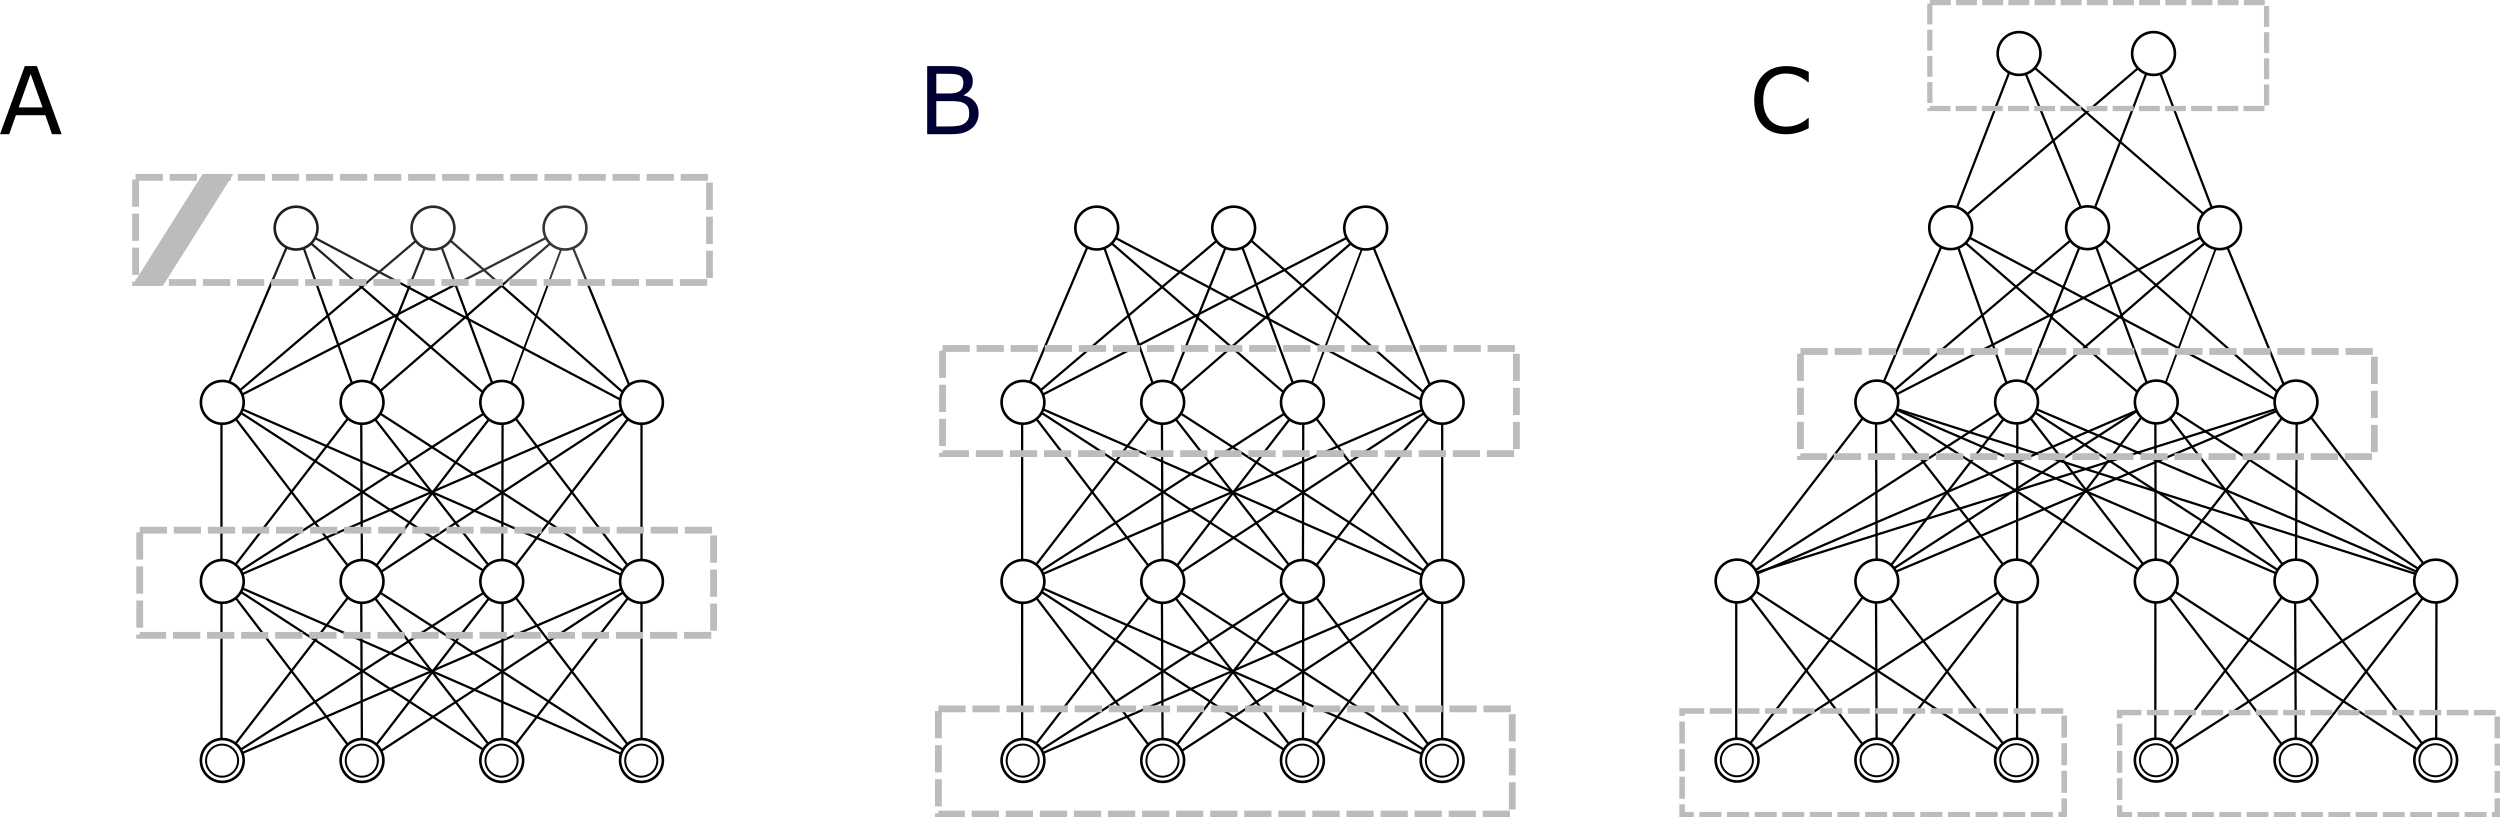 <?xml version="1.0" encoding="UTF-8" standalone="no"?>
<svg
   xmlns:dc="http://purl.org/dc/elements/1.1/"
   xmlns:cc="http://creativecommons.org/ns#"
   xmlns:rdf="http://www.w3.org/1999/02/22-rdf-syntax-ns#"
   xmlns:svg="http://www.w3.org/2000/svg"
   xmlns="http://www.w3.org/2000/svg"
   xmlns:sodipodi="http://sodipodi.sourceforge.net/DTD/sodipodi-0.dtd"
   xmlns:inkscape="http://www.inkscape.org/namespaces/inkscape"
   width="55.038mm"
   height="17.997mm"
   viewBox="0 0 55.038 17.997"
   version="1.1"
   id="svg903"
   inkscape:version="1.0 (4035a4fb49, 2020-05-01)"
   sodipodi:docname="AISsummingout.svg">
  <defs
     id="defs897">
    <pattern
       inkscape:collect="always"
       patternUnits="userSpaceOnUse"
       width="10"
       height="10"
       patternTransform="translate(0,0) scale(10,10)"
       id="Polkadots-largewhite"
       inkscape:stockid="Polka dots, large white">
      <circle
         style="fill:white;stroke:none"
         cx="2.567"
         cy="0.810"
         r="0.45"
         id="circle2786" />
      <circle
         style="fill:white;stroke:none"
         cx="3.048"
         cy="2.33"
         r="0.45"
         id="circle2788" />
      <circle
         style="fill:white;stroke:none"
         cx="4.418"
         cy="2.415"
         r="0.45"
         id="circle2790" />
      <circle
         style="fill:white;stroke:none"
         cx="1.844"
         cy="3.029"
         r="0.45"
         id="circle2792" />
      <circle
         style="fill:white;stroke:none"
         cx="6.08"
         cy="1.363"
         r="0.45"
         id="circle2794" />
      <circle
         style="fill:white;stroke:none"
         cx="5.819"
         cy="4.413"
         r="0.45"
         id="circle2796" />
      <circle
         style="fill:white;stroke:none"
         cx="4.305"
         cy="4.048"
         r="0.45"
         id="circle2798" />
      <circle
         style="fill:white;stroke:none"
         cx="5.541"
         cy="3.045"
         r="0.45"
         id="circle2800" />
      <circle
         style="fill:white;stroke:none"
         cx="4.785"
         cy="5.527"
         r="0.45"
         id="circle2802" />
      <circle
         style="fill:white;stroke:none"
         cx="2.667"
         cy="5.184"
         r="0.45"
         id="circle2804" />
      <circle
         style="fill:white;stroke:none"
         cx="7.965"
         cy="1.448"
         r="0.45"
         id="circle2806" />
      <circle
         style="fill:white;stroke:none"
         cx="7.047"
         cy="5.049"
         r="0.45"
         id="circle2808" />
      <circle
         style="fill:white;stroke:none"
         cx="4.340"
         cy="0.895"
         r="0.45"
         id="circle2810" />
      <circle
         style="fill:white;stroke:none"
         cx="7.125"
         cy="0.340"
         r="0.45"
         id="circle2812" />
      <circle
         style="fill:white;stroke:none"
         cx="9.553"
         cy="1.049"
         r="0.45"
         id="circle2814" />
      <circle
         style="fill:white;stroke:none"
         cx="7.006"
         cy="2.689"
         r="0.45"
         id="circle2816" />
      <circle
         style="fill:white;stroke:none"
         cx="8.909"
         cy="2.689"
         r="0.45"
         id="circle2818" />
      <circle
         style="fill:white;stroke:none"
         cx="9.315"
         cy="4.407"
         r="0.45"
         id="circle2820" />
      <circle
         style="fill:white;stroke:none"
         cx="7.820"
         cy="3.870"
         r="0.45"
         id="circle2822" />
      <circle
         style="fill:white;stroke:none"
         cx="8.270"
         cy="5.948"
         r="0.45"
         id="circle2824" />
      <circle
         style="fill:white;stroke:none"
         cx="7.973"
         cy="7.428"
         r="0.45"
         id="circle2826" />
      <circle
         style="fill:white;stroke:none"
         cx="9.342"
         cy="8.072"
         r="0.45"
         id="circle2828" />
      <circle
         style="fill:white;stroke:none"
         cx="8.206"
         cy="9.315"
         r="0.45"
         id="circle2830" />
      <circle
         style="fill:white;stroke:none"
         cx="9.682"
         cy="9.475"
         r="0.45"
         id="circle2832" />
      <circle
         style="fill:white;stroke:none"
         cx="9.688"
         cy="6.186"
         r="0.45"
         id="circle2834" />
      <circle
         style="fill:white;stroke:none"
         cx="3.379"
         cy="6.296"
         r="0.45"
         id="circle2836" />
      <circle
         style="fill:white;stroke:none"
         cx="2.871"
         cy="8.204"
         r="0.45"
         id="circle2838" />
      <circle
         style="fill:white;stroke:none"
         cx="4.59"
         cy="8.719"
         r="0.45"
         id="circle2840" />
      <circle
         style="fill:white;stroke:none"
         cx="3.181"
         cy="9.671"
         r="0.45"
         id="circle2842" />
      <circle
         style="fill:white;stroke:none"
         cx="5.734"
         cy="7.315"
         r="0.45"
         id="circle2844" />
      <circle
         style="fill:white;stroke:none"
         cx="6.707"
         cy="6.513"
         r="0.45"
         id="circle2846" />
      <circle
         style="fill:white;stroke:none"
         cx="5.730"
         cy="9.670"
         r="0.45"
         id="circle2848" />
      <circle
         style="fill:white;stroke:none"
         cx="6.535"
         cy="8.373"
         r="0.45"
         id="circle2850" />
      <circle
         style="fill:white;stroke:none"
         cx="4.37"
         cy="7.154"
         r="0.45"
         id="circle2852" />
      <circle
         style="fill:white;stroke:none"
         cx="0.622"
         cy="7.25"
         r="0.45"
         id="circle2854" />
      <circle
         style="fill:white;stroke:none"
         cx="0.831"
         cy="5.679"
         r="0.45"
         id="circle2856" />
      <circle
         style="fill:white;stroke:none"
         cx="1.257"
         cy="8.519"
         r="0.45"
         id="circle2858" />
      <circle
         style="fill:white;stroke:none"
         cx="1.989"
         cy="6.877"
         r="0.45"
         id="circle2860" />
      <circle
         style="fill:white;stroke:none"
         cx="0.374"
         cy="3.181"
         r="0.45"
         id="circle2862" />
      <circle
         style="fill:white;stroke:none"
         cx="1.166"
         cy="1.664"
         r="0.45"
         id="circle2864" />
      <circle
         style="fill:white;stroke:none"
         cx="1.151"
         cy="0.093"
         r="0.45"
         id="circle2866" />
      <circle
         style="fill:white;stroke:none"
         cx="1.151"
         cy="10.093"
         r="0.45"
         id="circle2868" />
      <circle
         style="fill:white;stroke:none"
         cx="1.302"
         cy="4.451"
         r="0.45"
         id="circle2870" />
      <circle
         style="fill:white;stroke:none"
         cx="3.047"
         cy="3.763"
         r="0.45"
         id="circle2872" />
    </pattern>
  </defs>
  <sodipodi:namedview
     id="base"
     pagecolor="#ffffff"
     bordercolor="#666666"
     borderopacity="1.0"
     inkscape:pageopacity="0.0"
     inkscape:pageshadow="2"
     inkscape:zoom="7.9999999"
     inkscape:cx="8.5288765"
     inkscape:cy="17.93722"
     inkscape:document-units="mm"
     inkscape:current-layer="layer3"
     showgrid="false"
     inkscape:window-width="1280"
     inkscape:window-height="961"
     inkscape:window-x="1272"
     inkscape:window-y="-8"
     inkscape:window-maximized="1"
     showguides="false"
     fit-margin-top="0"
     fit-margin-left="0"
     fit-margin-right="0"
     fit-margin-bottom="0"
     inkscape:document-rotation="0" />
  <g
     inkscape:label="Kanten"
     inkscape:groupmode="layer"
     id="layer1"
     style="display:inline"
     transform="translate(-16.089,-92.13)">
    <path
       style="display:inline;fill:none;stroke:#000000;stroke-width:0.05;stroke-linecap:butt;stroke-linejoin:miter;stroke-miterlimit:4;stroke-dasharray:none;stroke-opacity:1"
       d="m 20.945,100.993 1.655,-3.892"
       id="path4554-7-2-1"
       inkscape:connector-curvature="0" />
    <path
       style="display:inline;fill:none;stroke:#000000;stroke-width:0.05;stroke-linecap:butt;stroke-linejoin:miter;stroke-miterlimit:4;stroke-dasharray:none;stroke-opacity:1"
       d="m 25.635,97.101 -4.768,4.05 m -0.017,-0.04 7.675,-3.958"
       id="path4560-7-1-9"
       inkscape:connector-curvature="0"
       sodipodi:nodetypes="cccc" />
    <path
       style="display:inline;fill:none;stroke:#000000;stroke-width:0.05;stroke-linecap:butt;stroke-linejoin:miter;stroke-miterlimit:4;stroke-dasharray:none;stroke-opacity:1"
       d="m 28.649,97.1 -4.618,4.01"
       id="path4572-0-2-4-9"
       inkscape:connector-curvature="0" />
    <path
       style="display:inline;fill:none;stroke:#000000;stroke-width:0.042;stroke-linecap:butt;stroke-linejoin:miter;stroke-miterlimit:4;stroke-dasharray:none;stroke-opacity:1"
       d="m 28.635,97.1 -1.502,4.025"
       id="path4572-0-3-9-2-8"
       inkscape:connector-curvature="0"
       sodipodi:nodetypes="cc" />
    <path
       style="fill:none;stroke:#000000;stroke-width:0.05;stroke-linecap:butt;stroke-linejoin:miter;stroke-miterlimit:4;stroke-dasharray:none;stroke-opacity:1"
       d="m 28.526,97.153 1.634,3.989"
       id="path5278-4-1-6"
       inkscape:connector-curvature="0"
       sodipodi:nodetypes="cc" />
    <path
       style="fill:none;stroke:#000000;stroke-width:0.05;stroke-linecap:butt;stroke-linejoin:miter;stroke-miterlimit:4;stroke-dasharray:none;stroke-opacity:1"
       d="m 22.586,97.184 4.547,3.941"
       id="path5282-8-4-6"
       inkscape:connector-curvature="0"
       sodipodi:nodetypes="cc" />
    <path
       style="fill:none;stroke:#000000;stroke-width:0.05;stroke-linecap:butt;stroke-linejoin:miter;stroke-miterlimit:4;stroke-dasharray:none;stroke-opacity:1"
       d="m 22.581,97.136 7.635,4.039"
       id="path5399-3-7-0"
       inkscape:connector-curvature="0"
       sodipodi:nodetypes="cc" />
    <path
       style="display:inline;fill:none;stroke:#000000;stroke-width:0.05;stroke-linecap:butt;stroke-linejoin:miter;stroke-miterlimit:4;stroke-dasharray:none;stroke-opacity:1"
       d="m 25.635,97.101 -1.604,4.009"
       id="path4566-3-7-4-8"
       inkscape:connector-curvature="0" />
    <path
       style="display:inline;fill:none;stroke:#000000;stroke-width:0.05;stroke-linecap:butt;stroke-linejoin:miter;stroke-miterlimit:4;stroke-dasharray:none;stroke-opacity:1"
       d="M 24.031,101.11 22.6,97.101"
       id="path4568-2-4-9-3"
       inkscape:connector-curvature="0" />
    <path
       style="fill:none;stroke:#000000;stroke-width:0.05;stroke-linecap:butt;stroke-linejoin:miter;stroke-miterlimit:4;stroke-dasharray:none;stroke-opacity:1"
       d="m 25.635,97.101 1.498,4.024"
       id="path5276-5-2-5"
       inkscape:connector-curvature="0" />
    <path
       style="fill:none;stroke:#000000;stroke-width:0.05;stroke-linecap:butt;stroke-linejoin:miter;stroke-miterlimit:4;stroke-dasharray:none;stroke-opacity:1"
       d="m 25.635,97.101 4.628,4.071"
       id="path5280-2-1-7"
       inkscape:connector-curvature="0" />
    <path
       style="fill:none;stroke:#000000;stroke-width:0.05;stroke-linecap:butt;stroke-linejoin:miter;stroke-miterlimit:4;stroke-dasharray:none;stroke-opacity:1"
       d="m 20.965,100.941 -0.001,4.023"
       id="path6476"
       inkscape:connector-curvature="0"
       sodipodi:nodetypes="cc" />
    <path
       style="fill:none;stroke:#000000;stroke-width:0.05;stroke-linecap:butt;stroke-linejoin:miter;stroke-miterlimit:4;stroke-dasharray:none;stroke-opacity:1"
       d="m 24.04,100.965 -3.077,3.999"
       id="path6478"
       inkscape:connector-curvature="0"
       sodipodi:nodetypes="cc" />
    <path
       style="fill:none;stroke:#000000;stroke-width:0.05;stroke-linecap:butt;stroke-linejoin:miter;stroke-miterlimit:4;stroke-dasharray:none;stroke-opacity:1"
       d="m 24.04,100.965 3.106,3.998"
       id="path6482"
       inkscape:connector-curvature="0"
       sodipodi:nodetypes="cc" />
    <path
       style="fill:none;stroke:#000000;stroke-width:0.05;stroke-linecap:butt;stroke-linejoin:miter;stroke-miterlimit:4;stroke-dasharray:none;stroke-opacity:1"
       d="m 30.212,100.965 -3.066,3.998"
       id="path6486"
       inkscape:connector-curvature="0"
       sodipodi:nodetypes="cc" />
    <path
       style="fill:none;stroke:#000000;stroke-width:0.05;stroke-linecap:butt;stroke-linejoin:miter;stroke-miterlimit:4;stroke-dasharray:none;stroke-opacity:1"
       d="m 27.154,100.968 3.023,3.965"
       id="path6488"
       inkscape:connector-curvature="0"
       sodipodi:nodetypes="cc" />
    <path
       style="fill:none;stroke:#000000;stroke-width:0.05;stroke-linecap:butt;stroke-linejoin:miter;stroke-miterlimit:4;stroke-dasharray:none;stroke-opacity:1"
       d="m 20.964,104.964 c 2.059,-1.321 4.135,-2.669 6.19,-3.996"
       id="path6492"
       inkscape:connector-curvature="0"
       sodipodi:nodetypes="cc" />
    <path
       style="fill:none;stroke:#000000;stroke-width:0.05;stroke-linecap:butt;stroke-linejoin:miter;stroke-miterlimit:4;stroke-dasharray:none;stroke-opacity:1"
       d="m 24.04,100.965 6.137,3.968"
       id="path6500"
       inkscape:connector-curvature="0"
       sodipodi:nodetypes="cc" />
    <path
       style="fill:none;stroke:#000000;stroke-width:0.05;stroke-linecap:butt;stroke-linejoin:miter;stroke-miterlimit:4;stroke-dasharray:none;stroke-opacity:1"
       d="m 20.965,100.941 9.247,4.04"
       id="path6502"
       inkscape:connector-curvature="0"
       sodipodi:nodetypes="cc" />
    <path
       style="fill:none;stroke:#000000;stroke-width:0.05;stroke-linecap:butt;stroke-linejoin:miter;stroke-miterlimit:4;stroke-dasharray:none;stroke-opacity:1"
       d="m 20.965,100.941 6.181,4.022"
       id="path6506"
       inkscape:connector-curvature="0"
       sodipodi:nodetypes="cc" />
    <path
       style="fill:none;stroke:#000000;stroke-width:0.05;stroke-linecap:butt;stroke-linejoin:miter;stroke-miterlimit:4;stroke-dasharray:none;stroke-opacity:1"
       d="m 20.964,104.964 9.248,-4"
       id="path6508"
       inkscape:connector-curvature="0" />
    <path
       style="fill:none;stroke:#000000;stroke-width:0.05;stroke-linecap:butt;stroke-linejoin:miter;stroke-miterlimit:4;stroke-dasharray:none;stroke-opacity:1"
       d="m 24.058,104.993 3.096,-4.024"
       id="path6484"
       inkscape:connector-curvature="0"
       sodipodi:nodetypes="cc" />
    <path
       style="fill:none;stroke:#000000;stroke-width:0.05;stroke-linecap:butt;stroke-linejoin:miter;stroke-miterlimit:4;stroke-dasharray:none;stroke-opacity:1"
       d="m 24.058,104.993 6.154,-4.028"
       id="path6498"
       inkscape:connector-curvature="0"
       sodipodi:nodetypes="cc" />
    <path
       style="fill:none;stroke:#000000;stroke-width:0.05;stroke-linecap:butt;stroke-linejoin:miter;stroke-miterlimit:4;stroke-dasharray:none;stroke-opacity:1"
       d="m 24.04,100.965 0.018,4.028"
       id="path6504"
       inkscape:connector-curvature="0"
       sodipodi:nodetypes="cc" />
    <path
       style="fill:none;stroke:#000000;stroke-width:0.05;stroke-linecap:butt;stroke-linejoin:miter;stroke-miterlimit:4;stroke-dasharray:none;stroke-opacity:1"
       d="m 20.965,100.941 3.093,4.052"
       id="path6480"
       inkscape:connector-curvature="0"
       sodipodi:nodetypes="cc" />
    <path
       style="fill:none;stroke:#000000;stroke-width:0.05;stroke-linecap:butt;stroke-linejoin:miter;stroke-miterlimit:4;stroke-dasharray:none;stroke-opacity:1"
       d="m 30.212,100.965 2.45e-4,4.016"
       id="path6490"
       inkscape:connector-curvature="0"
       sodipodi:nodetypes="cc" />
    <path
       style="fill:none;stroke:#000000;stroke-width:0.05;stroke-linecap:butt;stroke-linejoin:miter;stroke-miterlimit:4;stroke-dasharray:none;stroke-opacity:1"
       d="m 27.154,100.968 -0.008,3.995"
       id="path6494"
       inkscape:connector-curvature="0"
       sodipodi:nodetypes="cc" />
    <path
       style="fill:none;stroke:#000000;stroke-width:0.05;stroke-linecap:butt;stroke-linejoin:miter;stroke-miterlimit:4;stroke-dasharray:none;stroke-opacity:1"
       d="m 24.04,104.907 -3.077,3.999"
       id="path6478-9"
       inkscape:connector-curvature="0"
       sodipodi:nodetypes="cc" />
    <path
       style="fill:none;stroke:#000000;stroke-width:0.05;stroke-linecap:butt;stroke-linejoin:miter;stroke-miterlimit:4;stroke-dasharray:none;stroke-opacity:1"
       d="m 20.965,104.883 9.247,4.04"
       id="path6502-6"
       inkscape:connector-curvature="0"
       sodipodi:nodetypes="cc" />
    <path
       style="fill:none;stroke:#000000;stroke-width:0.05;stroke-linecap:butt;stroke-linejoin:miter;stroke-miterlimit:4;stroke-dasharray:none;stroke-opacity:1"
       d="m 20.965,104.883 6.181,4.022"
       id="path6506-2"
       inkscape:connector-curvature="0"
       sodipodi:nodetypes="cc" />
    <path
       style="fill:none;stroke:#000000;stroke-width:0.05;stroke-linecap:butt;stroke-linejoin:miter;stroke-miterlimit:4;stroke-dasharray:none;stroke-opacity:1"
       d="m 24.04,104.907 0.018,4.028"
       id="path6504-3"
       inkscape:connector-curvature="0"
       sodipodi:nodetypes="cc" />
    <path
       style="fill:none;stroke:#000000;stroke-width:0.05;stroke-linecap:butt;stroke-linejoin:miter;stroke-miterlimit:4;stroke-dasharray:none;stroke-opacity:1"
       d="m 20.965,104.883 3.093,4.052"
       id="path6480-2"
       inkscape:connector-curvature="0"
       sodipodi:nodetypes="cc" />
    <path
       style="fill:none;stroke:#000000;stroke-width:0.05;stroke-linecap:butt;stroke-linejoin:miter;stroke-miterlimit:4;stroke-dasharray:none;stroke-opacity:1"
       d="m 24.04,104.907 3.106,3.998"
       id="path6482-7"
       inkscape:connector-curvature="0"
       sodipodi:nodetypes="cc" />
    <path
       style="fill:none;stroke:#000000;stroke-width:0.05;stroke-linecap:butt;stroke-linejoin:miter;stroke-miterlimit:4;stroke-dasharray:none;stroke-opacity:1"
       d="m 30.212,104.907 -3.066,3.998"
       id="path6486-6"
       inkscape:connector-curvature="0"
       sodipodi:nodetypes="cc" />
    <path
       style="fill:none;stroke:#000000;stroke-width:0.05;stroke-linecap:butt;stroke-linejoin:miter;stroke-miterlimit:4;stroke-dasharray:none;stroke-opacity:1"
       d="m 27.154,104.91 3.023,3.965"
       id="path6488-7"
       inkscape:connector-curvature="0"
       sodipodi:nodetypes="cc" />
    <path
       style="fill:none;stroke:#000000;stroke-width:0.05;stroke-linecap:butt;stroke-linejoin:miter;stroke-miterlimit:4;stroke-dasharray:none;stroke-opacity:1"
       d="m 24.04,104.907 6.137,3.968"
       id="path6500-5"
       inkscape:connector-curvature="0"
       sodipodi:nodetypes="cc" />
    <path
       style="fill:none;stroke:#000000;stroke-width:0.05;stroke-linecap:butt;stroke-linejoin:miter;stroke-miterlimit:4;stroke-dasharray:none;stroke-opacity:1"
       d="m 20.964,108.906 9.248,-4"
       id="path6508-8"
       inkscape:connector-curvature="0" />
    <path
       style="fill:none;stroke:#000000;stroke-width:0.05;stroke-linecap:butt;stroke-linejoin:miter;stroke-miterlimit:4;stroke-dasharray:none;stroke-opacity:1"
       d="m 24.058,108.935 6.154,-4.028"
       id="path6498-6"
       inkscape:connector-curvature="0"
       sodipodi:nodetypes="cc" />
    <path
       style="fill:none;stroke:#000000;stroke-width:0.05;stroke-linecap:butt;stroke-linejoin:miter;stroke-miterlimit:4;stroke-dasharray:none;stroke-opacity:1"
       d="m 20.965,104.883 -0.001,4.023"
       id="path6476-5"
       inkscape:connector-curvature="0"
       sodipodi:nodetypes="cc" />
    <path
       style="fill:none;stroke:#000000;stroke-width:0.05;stroke-linecap:butt;stroke-linejoin:miter;stroke-miterlimit:4;stroke-dasharray:none;stroke-opacity:1"
       d="m 20.964,108.906 c 2.059,-1.321 4.135,-2.669 6.19,-3.996"
       id="path6492-7"
       inkscape:connector-curvature="0"
       sodipodi:nodetypes="cc" />
    <path
       style="fill:none;stroke:#000000;stroke-width:0.05;stroke-linecap:butt;stroke-linejoin:miter;stroke-miterlimit:4;stroke-dasharray:none;stroke-opacity:1"
       d="m 24.058,108.935 3.096,-4.024"
       id="path6484-2"
       inkscape:connector-curvature="0"
       sodipodi:nodetypes="cc" />
    <path
       style="fill:none;stroke:#000000;stroke-width:0.05;stroke-linecap:butt;stroke-linejoin:miter;stroke-miterlimit:4;stroke-dasharray:none;stroke-opacity:1"
       d="m 27.154,104.91 -0.008,3.995"
       id="path6494-3"
       inkscape:connector-curvature="0"
       sodipodi:nodetypes="cc" />
    <path
       style="fill:none;stroke:#000000;stroke-width:0.05;stroke-linecap:butt;stroke-linejoin:miter;stroke-miterlimit:4;stroke-dasharray:none;stroke-opacity:1"
       d="m 30.212,104.907 2.45e-4,4.016"
       id="path6490-5"
       inkscape:connector-curvature="0"
       sodipodi:nodetypes="cc" />
    <path
       style="display:inline;fill:none;stroke:#000000;stroke-width:0.05;stroke-linecap:butt;stroke-linejoin:miter;stroke-miterlimit:4;stroke-dasharray:none;stroke-opacity:1"
       d="m 57.37,100.984 1.655,-3.892"
       id="path4554-7-2-1-1"
       inkscape:connector-curvature="0" />
    <path
       style="display:inline;fill:none;stroke:#000000;stroke-width:0.05;stroke-linecap:butt;stroke-linejoin:miter;stroke-miterlimit:4;stroke-dasharray:none;stroke-opacity:1"
       d="m 62.06,97.093 -4.768,4.05 m -0.017,-0.04 7.675,-3.958"
       id="path4560-7-1-9-9"
       inkscape:connector-curvature="0"
       sodipodi:nodetypes="cccc" />
    <path
       style="display:inline;fill:none;stroke:#000000;stroke-width:0.05;stroke-linecap:butt;stroke-linejoin:miter;stroke-miterlimit:4;stroke-dasharray:none;stroke-opacity:1"
       d="m 65.074,97.092 -4.618,4.01"
       id="path4572-0-2-4-9-6"
       inkscape:connector-curvature="0" />
    <path
       style="display:inline;fill:none;stroke:#000000;stroke-width:0.042;stroke-linecap:butt;stroke-linejoin:miter;stroke-miterlimit:4;stroke-dasharray:none;stroke-opacity:1"
       d="m 65.06,97.092 -1.502,4.025"
       id="path4572-0-3-9-2-8-8"
       inkscape:connector-curvature="0"
       sodipodi:nodetypes="cc" />
    <path
       style="fill:none;stroke:#000000;stroke-width:0.05;stroke-linecap:butt;stroke-linejoin:miter;stroke-miterlimit:4;stroke-dasharray:none;stroke-opacity:1"
       d="m 64.951,97.145 1.634,3.989"
       id="path5278-4-1-6-9"
       inkscape:connector-curvature="0"
       sodipodi:nodetypes="cc" />
    <path
       style="fill:none;stroke:#000000;stroke-width:0.05;stroke-linecap:butt;stroke-linejoin:miter;stroke-miterlimit:4;stroke-dasharray:none;stroke-opacity:1"
       d="m 59.011,97.176 4.547,3.941"
       id="path5282-8-4-6-4"
       inkscape:connector-curvature="0"
       sodipodi:nodetypes="cc" />
    <path
       style="fill:none;stroke:#000000;stroke-width:0.05;stroke-linecap:butt;stroke-linejoin:miter;stroke-miterlimit:4;stroke-dasharray:none;stroke-opacity:1"
       d="m 59.005,97.128 7.635,4.039"
       id="path5399-3-7-0-8"
       inkscape:connector-curvature="0"
       sodipodi:nodetypes="cc" />
    <path
       style="display:inline;fill:none;stroke:#000000;stroke-width:0.05;stroke-linecap:butt;stroke-linejoin:miter;stroke-miterlimit:4;stroke-dasharray:none;stroke-opacity:1"
       d="m 62.06,97.093 -1.604,4.009"
       id="path4566-3-7-4-8-5"
       inkscape:connector-curvature="0" />
    <path
       style="display:inline;fill:none;stroke:#000000;stroke-width:0.05;stroke-linecap:butt;stroke-linejoin:miter;stroke-miterlimit:4;stroke-dasharray:none;stroke-opacity:1"
       d="M 60.456,101.102 59.025,97.093"
       id="path4568-2-4-9-3-2"
       inkscape:connector-curvature="0" />
    <path
       style="fill:none;stroke:#000000;stroke-width:0.05;stroke-linecap:butt;stroke-linejoin:miter;stroke-miterlimit:4;stroke-dasharray:none;stroke-opacity:1"
       d="m 62.06,97.093 1.498,4.024"
       id="path5276-5-2-5-5"
       inkscape:connector-curvature="0" />
    <path
       style="fill:none;stroke:#000000;stroke-width:0.05;stroke-linecap:butt;stroke-linejoin:miter;stroke-miterlimit:4;stroke-dasharray:none;stroke-opacity:1"
       d="m 62.06,97.093 4.628,4.071"
       id="path5280-2-1-7-3"
       inkscape:connector-curvature="0" />
    <path
       style="fill:none;stroke:#000000;stroke-width:0.05;stroke-linecap:butt;stroke-linejoin:miter;stroke-miterlimit:4;stroke-dasharray:none;stroke-opacity:1"
       d="m 57.388,100.957 -3.077,3.999"
       id="path6478-0"
       inkscape:connector-curvature="0"
       sodipodi:nodetypes="cc" />
    <path
       style="fill:none;stroke:#000000;stroke-width:0.05;stroke-linecap:butt;stroke-linejoin:miter;stroke-miterlimit:4;stroke-dasharray:none;stroke-opacity:1"
       d="m 57.388,100.957 3.106,3.998"
       id="path6482-6"
       inkscape:connector-curvature="0"
       sodipodi:nodetypes="cc" />
    <path
       style="fill:none;stroke:#000000;stroke-width:0.05;stroke-linecap:butt;stroke-linejoin:miter;stroke-miterlimit:4;stroke-dasharray:none;stroke-opacity:1"
       d="m 54.311,104.956 c 2.059,-1.321 4.135,-2.669 6.19,-3.996"
       id="path6492-72"
       inkscape:connector-curvature="0"
       sodipodi:nodetypes="cc" />
    <path
       style="fill:none;stroke:#000000;stroke-width:0.05;stroke-linecap:butt;stroke-linejoin:miter;stroke-miterlimit:4;stroke-dasharray:none;stroke-opacity:1"
       d="m 57.406,104.984 3.096,-4.024"
       id="path6484-8"
       inkscape:connector-curvature="0"
       sodipodi:nodetypes="cc" />
    <path
       style="fill:none;stroke:#000000;stroke-width:0.05;stroke-linecap:butt;stroke-linejoin:miter;stroke-miterlimit:4;stroke-dasharray:none;stroke-opacity:1"
       d="m 57.388,100.957 0.018,4.028"
       id="path6504-0"
       inkscape:connector-curvature="0"
       sodipodi:nodetypes="cc" />
    <path
       style="fill:none;stroke:#000000;stroke-width:0.05;stroke-linecap:butt;stroke-linejoin:miter;stroke-miterlimit:4;stroke-dasharray:none;stroke-opacity:1"
       d="m 60.502,100.96 -0.008,3.995"
       id="path6494-6"
       inkscape:connector-curvature="0"
       sodipodi:nodetypes="cc" />
    <path
       style="fill:none;stroke:#000000;stroke-width:0.05;stroke-linecap:butt;stroke-linejoin:miter;stroke-miterlimit:4;stroke-dasharray:none;stroke-opacity:1"
       d="m 57.388,104.899 -3.077,3.999"
       id="path6478-9-3"
       inkscape:connector-curvature="0"
       sodipodi:nodetypes="cc" />
    <path
       style="fill:none;stroke:#000000;stroke-width:0.05;stroke-linecap:butt;stroke-linejoin:miter;stroke-miterlimit:4;stroke-dasharray:none;stroke-opacity:1"
       d="m 54.313,104.874 6.181,4.022"
       id="path6506-2-7"
       inkscape:connector-curvature="0"
       sodipodi:nodetypes="cc" />
    <path
       style="fill:none;stroke:#000000;stroke-width:0.05;stroke-linecap:butt;stroke-linejoin:miter;stroke-miterlimit:4;stroke-dasharray:none;stroke-opacity:1"
       d="m 57.388,104.899 0.018,4.028"
       id="path6504-3-6"
       inkscape:connector-curvature="0"
       sodipodi:nodetypes="cc" />
    <path
       style="fill:none;stroke:#000000;stroke-width:0.05;stroke-linecap:butt;stroke-linejoin:miter;stroke-miterlimit:4;stroke-dasharray:none;stroke-opacity:1"
       d="m 54.313,104.874 3.093,4.052"
       id="path6480-2-6"
       inkscape:connector-curvature="0"
       sodipodi:nodetypes="cc" />
    <path
       style="fill:none;stroke:#000000;stroke-width:0.05;stroke-linecap:butt;stroke-linejoin:miter;stroke-miterlimit:4;stroke-dasharray:none;stroke-opacity:1"
       d="m 57.388,104.899 3.106,3.998"
       id="path6482-7-7"
       inkscape:connector-curvature="0"
       sodipodi:nodetypes="cc" />
    <path
       style="fill:none;stroke:#000000;stroke-width:0.05;stroke-linecap:butt;stroke-linejoin:miter;stroke-miterlimit:4;stroke-dasharray:none;stroke-opacity:1"
       d="m 54.313,104.874 -0.001,4.023"
       id="path6476-5-0"
       inkscape:connector-curvature="0"
       sodipodi:nodetypes="cc" />
    <path
       style="fill:none;stroke:#000000;stroke-width:0.05;stroke-linecap:butt;stroke-linejoin:miter;stroke-miterlimit:4;stroke-dasharray:none;stroke-opacity:1"
       d="m 54.311,108.898 c 2.059,-1.321 4.135,-2.669 6.19,-3.996"
       id="path6492-7-0"
       inkscape:connector-curvature="0"
       sodipodi:nodetypes="cc" />
    <path
       style="fill:none;stroke:#000000;stroke-width:0.05;stroke-linecap:butt;stroke-linejoin:miter;stroke-miterlimit:4;stroke-dasharray:none;stroke-opacity:1"
       d="m 57.406,108.926 3.096,-4.024"
       id="path6484-2-0"
       inkscape:connector-curvature="0"
       sodipodi:nodetypes="cc" />
    <path
       style="fill:none;stroke:#000000;stroke-width:0.05;stroke-linecap:butt;stroke-linejoin:miter;stroke-miterlimit:4;stroke-dasharray:none;stroke-opacity:1"
       d="m 60.502,104.902 -0.008,3.995"
       id="path6494-3-5"
       inkscape:connector-curvature="0"
       sodipodi:nodetypes="cc" />
    <path
       style="fill:none;stroke:#000000;stroke-width:0.05;stroke-linecap:butt;stroke-linejoin:miter;stroke-miterlimit:4;stroke-dasharray:none;stroke-opacity:1"
       d="m 66.615,104.899 -3.077,3.999"
       id="path6478-9-3-8"
       inkscape:connector-curvature="0"
       sodipodi:nodetypes="cc" />
    <path
       style="fill:none;stroke:#000000;stroke-width:0.05;stroke-linecap:butt;stroke-linejoin:miter;stroke-miterlimit:4;stroke-dasharray:none;stroke-opacity:1"
       d="m 63.54,104.875 6.181,4.022"
       id="path6506-2-7-0"
       inkscape:connector-curvature="0"
       sodipodi:nodetypes="cc" />
    <path
       style="fill:none;stroke:#000000;stroke-width:0.05;stroke-linecap:butt;stroke-linejoin:miter;stroke-miterlimit:4;stroke-dasharray:none;stroke-opacity:1"
       d="m 66.615,104.899 0.018,4.028"
       id="path6504-3-6-5"
       inkscape:connector-curvature="0"
       sodipodi:nodetypes="cc" />
    <path
       style="fill:none;stroke:#000000;stroke-width:0.05;stroke-linecap:butt;stroke-linejoin:miter;stroke-miterlimit:4;stroke-dasharray:none;stroke-opacity:1"
       d="m 63.54,104.875 3.093,4.052"
       id="path6480-2-6-3"
       inkscape:connector-curvature="0"
       sodipodi:nodetypes="cc" />
    <path
       style="fill:none;stroke:#000000;stroke-width:0.05;stroke-linecap:butt;stroke-linejoin:miter;stroke-miterlimit:4;stroke-dasharray:none;stroke-opacity:1"
       d="m 66.615,104.899 3.106,3.998"
       id="path6482-7-7-6"
       inkscape:connector-curvature="0"
       sodipodi:nodetypes="cc" />
    <path
       style="fill:none;stroke:#000000;stroke-width:0.05;stroke-linecap:butt;stroke-linejoin:miter;stroke-miterlimit:4;stroke-dasharray:none;stroke-opacity:1"
       d="m 63.54,104.875 -0.001,4.023"
       id="path6476-5-0-4"
       inkscape:connector-curvature="0"
       sodipodi:nodetypes="cc" />
    <path
       style="fill:none;stroke:#000000;stroke-width:0.05;stroke-linecap:butt;stroke-linejoin:miter;stroke-miterlimit:4;stroke-dasharray:none;stroke-opacity:1"
       d="m 63.539,108.898 c 2.059,-1.321 4.135,-2.669 6.19,-3.996"
       id="path6492-7-0-7"
       inkscape:connector-curvature="0"
       sodipodi:nodetypes="cc" />
    <path
       style="fill:none;stroke:#000000;stroke-width:0.05;stroke-linecap:butt;stroke-linejoin:miter;stroke-miterlimit:4;stroke-dasharray:none;stroke-opacity:1"
       d="m 66.633,108.926 3.096,-4.024"
       id="path6484-2-0-8"
       inkscape:connector-curvature="0"
       sodipodi:nodetypes="cc" />
    <path
       style="fill:none;stroke:#000000;stroke-width:0.05;stroke-linecap:butt;stroke-linejoin:miter;stroke-miterlimit:4;stroke-dasharray:none;stroke-opacity:1"
       d="m 69.729,104.902 -0.008,3.995"
       id="path6494-3-5-8"
       inkscape:connector-curvature="0"
       sodipodi:nodetypes="cc" />
    <path
       style="fill:none;stroke:#000000;stroke-width:0.05;stroke-linecap:butt;stroke-linejoin:miter;stroke-miterlimit:4;stroke-dasharray:none;stroke-opacity:1"
       d="m 66.653,100.912 3.077,3.999"
       id="path6478-0-5"
       inkscape:connector-curvature="0"
       sodipodi:nodetypes="cc" />
    <path
       style="fill:none;stroke:#000000;stroke-width:0.05;stroke-linecap:butt;stroke-linejoin:miter;stroke-miterlimit:4;stroke-dasharray:none;stroke-opacity:1"
       d="m 66.653,100.912 -3.106,3.998"
       id="path6482-6-4"
       inkscape:connector-curvature="0"
       sodipodi:nodetypes="cc" />
    <path
       style="fill:none;stroke:#000000;stroke-width:0.05;stroke-linecap:butt;stroke-linejoin:miter;stroke-miterlimit:4;stroke-dasharray:none;stroke-opacity:1"
       d="m 69.729,104.911 c -2.059,-1.321 -4.135,-2.669 -6.19,-3.996"
       id="path6492-72-1"
       inkscape:connector-curvature="0"
       sodipodi:nodetypes="cc" />
    <path
       style="fill:none;stroke:#000000;stroke-width:0.05;stroke-linecap:butt;stroke-linejoin:miter;stroke-miterlimit:4;stroke-dasharray:none;stroke-opacity:1"
       d="m 66.635,104.939 -3.096,-4.024"
       id="path6484-8-7"
       inkscape:connector-curvature="0"
       sodipodi:nodetypes="cc" />
    <path
       style="fill:none;stroke:#000000;stroke-width:0.05;stroke-linecap:butt;stroke-linejoin:miter;stroke-miterlimit:4;stroke-dasharray:none;stroke-opacity:1"
       d="m 66.653,100.912 -0.018,4.028"
       id="path6504-0-7"
       inkscape:connector-curvature="0"
       sodipodi:nodetypes="cc" />
    <path
       style="fill:none;stroke:#000000;stroke-width:0.05;stroke-linecap:butt;stroke-linejoin:miter;stroke-miterlimit:4;stroke-dasharray:none;stroke-opacity:1"
       d="m 63.539,100.915 0.008,3.995"
       id="path6494-6-0"
       inkscape:connector-curvature="0"
       sodipodi:nodetypes="cc" />
    <path
       style="fill:none;stroke:#000000;stroke-width:0.05;stroke-linecap:butt;stroke-linejoin:miter;stroke-miterlimit:4;stroke-dasharray:none;stroke-opacity:1"
       d="m 57.388,104.899 6.151,-3.984"
       id="path6484-8-8"
       inkscape:connector-curvature="0"
       sodipodi:nodetypes="cc" />
    <path
       style="fill:none;stroke:#000000;stroke-width:0.05;stroke-linecap:butt;stroke-linejoin:miter;stroke-miterlimit:4;stroke-dasharray:none;stroke-opacity:1"
       d="m 60.502,100.96 3.045,3.95"
       id="path7707"
       inkscape:connector-curvature="0"
       sodipodi:nodetypes="cc" />
    <path
       style="fill:none;stroke:#000000;stroke-width:0.05;stroke-linecap:butt;stroke-linejoin:miter;stroke-miterlimit:4;stroke-dasharray:none;stroke-opacity:1"
       d="m 63.539,100.915 -3.037,3.987"
       id="path7707-9"
       inkscape:connector-curvature="0"
       sodipodi:nodetypes="cc" />
    <path
       style="fill:none;stroke:#000000;stroke-width:0.05;stroke-linecap:butt;stroke-linejoin:miter;stroke-miterlimit:4;stroke-dasharray:none;stroke-opacity:1"
       d="m 60.502,100.96 6.133,3.98"
       id="path7707-0"
       inkscape:connector-curvature="0"
       sodipodi:nodetypes="cc" />
    <path
       style="fill:none;stroke:#000000;stroke-width:0.05;stroke-linecap:butt;stroke-linejoin:miter;stroke-miterlimit:4;stroke-dasharray:none;stroke-opacity:1"
       d="m 57.388,100.957 6.159,3.953"
       id="path7707-9-3"
       inkscape:connector-curvature="0"
       sodipodi:nodetypes="cc" />
    <path
       style="fill:none;stroke:#000000;stroke-width:0.05;stroke-linecap:butt;stroke-linejoin:miter;stroke-miterlimit:4;stroke-dasharray:none;stroke-opacity:1"
       d="m 60.502,100.96 9.227,3.942"
       id="path7707-9-3-3"
       inkscape:connector-curvature="0"
       sodipodi:nodetypes="cc" />
    <path
       style="fill:none;stroke:#000000;stroke-width:0.05;stroke-linecap:butt;stroke-linejoin:miter;stroke-miterlimit:4;stroke-dasharray:none;stroke-opacity:1"
       d="m 57.388,100.957 9.247,3.983"
       id="path7707-9-3-3-0"
       inkscape:connector-curvature="0"
       sodipodi:nodetypes="cc" />
    <path
       style="fill:none;stroke:#000000;stroke-width:0.05;stroke-linecap:butt;stroke-linejoin:miter;stroke-miterlimit:4;stroke-dasharray:none;stroke-opacity:1"
       d="m 57.37,100.984 12.36,3.927"
       id="path7707-9-3-3-0-3"
       inkscape:connector-curvature="0"
       sodipodi:nodetypes="cc" />
    <path
       style="fill:none;stroke:#000000;stroke-width:0.05;stroke-linecap:butt;stroke-linejoin:miter;stroke-miterlimit:4;stroke-dasharray:none;stroke-opacity:1"
       d="M 54.313,104.874 66.651,100.993"
       id="path7707-9-3-3-0-3-9"
       inkscape:connector-curvature="0"
       sodipodi:nodetypes="cc" />
    <path
       style="fill:none;stroke:#000000;stroke-width:0.05;stroke-linecap:butt;stroke-linejoin:miter;stroke-miterlimit:4;stroke-dasharray:none;stroke-opacity:1"
       d="M 57.388,104.899 66.651,100.993"
       id="path7707-9-3-3-0-3-9-8"
       inkscape:connector-curvature="0"
       sodipodi:nodetypes="cc" />
    <path
       style="fill:none;stroke:#000000;stroke-width:0.05;stroke-linecap:butt;stroke-linejoin:miter;stroke-miterlimit:4;stroke-dasharray:none;stroke-opacity:1"
       d="m 54.311,104.956 9.226,-3.96"
       id="path7707-9-3-3-0-3-9-2"
       inkscape:connector-curvature="0"
       sodipodi:nodetypes="cc" />
    <circle
       id="path3699-5-7-1-7-7-1-4-9-2-1"
       cx="-60.483"
       cy="-108.864"
       r="0.471"
       style="display:inline;fill:#ffffff;fill-opacity:1;stroke:#000000;stroke-width:0.058;stroke-miterlimit:4;stroke-dasharray:none;stroke-opacity:1"
       inkscape:transform-center-x="1.1654142"
       inkscape:transform-center-y="-0.45784687"
       transform="scale(-1)" />
    <ellipse
       id="path3699-5-7-1-7-8-2-1-8-3-2-4"
       cx="-60.478"
       cy="-108.867"
       style="display:inline;fill:none;fill-opacity:1;stroke:#000000;stroke-width:0.044;stroke-miterlimit:4;stroke-dasharray:none;stroke-opacity:1"
       inkscape:transform-center-x="0.87406223"
       inkscape:transform-center-y="-0.34339156"
       transform="scale(-1)"
       rx="0.353"
       ry="0.353" />
    <path
       style="display:inline;fill:none;stroke:#000000;stroke-width:0.05;stroke-linecap:butt;stroke-linejoin:miter;stroke-miterlimit:4;stroke-dasharray:none;stroke-opacity:1"
       d="m 60.492,93.284 1.568,3.809"
       id="path5282-8-4-6-4-1"
       inkscape:connector-curvature="0"
       sodipodi:nodetypes="cc" />
    <path
       style="display:inline;fill:none;stroke:#000000;stroke-width:0.05;stroke-linecap:butt;stroke-linejoin:miter;stroke-miterlimit:4;stroke-dasharray:none;stroke-opacity:1"
       d="m 63.494,93.345 1.457,3.8"
       id="path5282-8-4-6-4-1-4"
       inkscape:connector-curvature="0"
       sodipodi:nodetypes="cc" />
    <path
       style="display:inline;fill:none;stroke:#000000;stroke-width:0.05;stroke-linecap:butt;stroke-linejoin:miter;stroke-miterlimit:4;stroke-dasharray:none;stroke-opacity:1"
       d="m 60.492,93.284 -1.486,3.844"
       id="path5282-8-4-6-4-1-8"
       inkscape:connector-curvature="0"
       sodipodi:nodetypes="cc" />
    <path
       style="display:inline;fill:none;stroke:#000000;stroke-width:0.05;stroke-linecap:butt;stroke-linejoin:miter;stroke-miterlimit:4;stroke-dasharray:none;stroke-opacity:1"
       d="m 63.494,93.345 -1.434,3.748"
       id="path5282-8-4-6-4-1-9"
       inkscape:connector-curvature="0"
       sodipodi:nodetypes="cc" />
    <path
       style="display:inline;fill:none;stroke:#000000;stroke-width:0.05;stroke-linecap:butt;stroke-linejoin:miter;stroke-miterlimit:4;stroke-dasharray:none;stroke-opacity:1"
       d="M 64.951,97.145 60.492,93.284"
       id="path5282-8-4-6-4-1-9-5"
       inkscape:connector-curvature="0"
       sodipodi:nodetypes="cc" />
    <path
       style="display:inline;fill:none;stroke:#000000;stroke-width:0.05;stroke-linecap:butt;stroke-linejoin:miter;stroke-miterlimit:4;stroke-dasharray:none;stroke-opacity:1"
       d="m 63.494,93.345 -4.483,3.831"
       id="path5282-8-4-6-4-1-9-8"
       inkscape:connector-curvature="0"
       sodipodi:nodetypes="cc" />
  </g>
  <g
     inkscape:groupmode="layer"
     id="layer2"
     inkscape:label="Knoten"
     style="display:inline"
     transform="translate(-16.089,-92.13)">
    <circle
       id="path3699-5-4-5-4-8"
       cx="-27.135"
       cy="100.988"
       r="0.471"
       style="fill:#ffffff;fill-opacity:1;stroke:#000000;stroke-width:0.058;stroke-miterlimit:4;stroke-dasharray:none;stroke-opacity:1"
       inkscape:transform-center-x="1.1654143"
       inkscape:transform-center-y="0.45784799"
       transform="scale(-1,1)" />
    <circle
       id="path3699-5-1-7-9-9-2"
       cx="-24.06"
       cy="100.988"
       r="0.471"
       style="fill:#ffffff;fill-opacity:1;stroke:#000000;stroke-width:0.058;stroke-miterlimit:4;stroke-dasharray:none;stroke-opacity:1"
       inkscape:transform-center-x="1.1654144"
       inkscape:transform-center-y="0.45784506"
       transform="scale(-1,1)" />
    <circle
       id="path3699-5-7-1-4-6-1"
       cx="-30.211"
       cy="100.988"
       r="0.471"
       style="fill:#ffffff;fill-opacity:1;stroke:#000000;stroke-width:0.058;stroke-miterlimit:4;stroke-dasharray:none;stroke-opacity:1"
       inkscape:transform-center-x="1.1654142"
       inkscape:transform-center-y="0.45784799"
       transform="scale(-1,1)" />
    <circle
       id="path3699-5-7-1-7-2-1"
       cx="-20.983"
       cy="100.988"
       r="0.471"
       style="fill:#ffffff;fill-opacity:1;stroke:#000000;stroke-width:0.058;stroke-miterlimit:4;stroke-dasharray:none;stroke-opacity:1"
       inkscape:transform-center-x="1.1654142"
       inkscape:transform-center-y="0.45784799"
       transform="scale(-1,1)" />
    <circle
       id="path3699-5-3-7-4-9"
       cx="-25.621"
       cy="97.152"
       r="0.471"
       style="fill:#ffffff;fill-opacity:1;stroke:#000000;stroke-width:0.058;stroke-miterlimit:4;stroke-dasharray:none;stroke-opacity:1"
       inkscape:transform-center-x="1.1654142"
       inkscape:transform-center-y="0.45784702"
       transform="scale(-1,1)" />
    <circle
       id="path3699-5-1-9-6-4-3"
       cx="-22.608"
       cy="97.152"
       r="0.471"
       style="fill:#ffffff;fill-opacity:1;stroke:#000000;stroke-width:0.058;stroke-miterlimit:4;stroke-dasharray:none;stroke-opacity:1"
       inkscape:transform-center-x="1.1654145"
       inkscape:transform-center-y="0.45784826"
       transform="scale(-1,1)" />
    <circle
       id="path3699-5-7-1-6-6-1"
       cx="-28.528"
       cy="97.152"
       r="0.471"
       style="fill:#ffffff;fill-opacity:1;stroke:#000000;stroke-width:0.058;stroke-miterlimit:4;stroke-dasharray:none;stroke-opacity:1"
       inkscape:transform-center-x="1.1654142"
       inkscape:transform-center-y="0.45784702"
       transform="scale(-1,1)" />
    <circle
       id="path3699-5-7-1-4-6-9-0"
       cx="-30.211"
       cy="-104.93"
       r="0.471"
       style="fill:#ffffff;fill-opacity:1;stroke:#000000;stroke-width:0.058;stroke-miterlimit:4;stroke-dasharray:none;stroke-opacity:1"
       inkscape:transform-center-x="1.1654142"
       inkscape:transform-center-y="-0.45784687"
       transform="scale(-1)" />
    <circle
       id="path3699-5-4-5-4-7-5"
       cx="-27.135"
       cy="-104.93"
       r="0.471"
       style="fill:#ffffff;fill-opacity:1;stroke:#000000;stroke-width:0.058;stroke-miterlimit:4;stroke-dasharray:none;stroke-opacity:1"
       inkscape:transform-center-x="1.1654143"
       inkscape:transform-center-y="-0.45784687"
       transform="scale(-1)" />
    <circle
       id="path3699-5-1-7-9-9-5-0"
       cx="-24.06"
       cy="-104.93"
       r="0.471"
       style="fill:#ffffff;fill-opacity:1;stroke:#000000;stroke-width:0.058;stroke-miterlimit:4;stroke-dasharray:none;stroke-opacity:1"
       inkscape:transform-center-x="1.1654144"
       inkscape:transform-center-y="-0.45784394"
       transform="scale(-1)" />
    <circle
       id="path3699-5-7-1-7-2-4-4"
       cx="-20.983"
       cy="-104.93"
       r="0.471"
       style="fill:#ffffff;fill-opacity:1;stroke:#000000;stroke-width:0.058;stroke-miterlimit:4;stroke-dasharray:none;stroke-opacity:1"
       inkscape:transform-center-x="1.1654142"
       inkscape:transform-center-y="-0.45784687"
       transform="scale(-1)" />
    <circle
       id="path3699-5-1-7-9-9-5-0-4-9"
       cx="-66.635"
       cy="-104.922"
       r="0.471"
       style="fill:#ffffff;fill-opacity:1;stroke:#000000;stroke-width:0.058;stroke-miterlimit:4;stroke-dasharray:none;stroke-opacity:1"
       inkscape:transform-center-x="1.1654144"
       inkscape:transform-center-y="-0.45784394"
       transform="scale(-1)" />
    <circle
       id="path3699-5-4-5-4-7-5-1-2"
       cx="-69.711"
       cy="-104.922"
       r="0.471"
       style="fill:#ffffff;fill-opacity:1;stroke:#000000;stroke-width:0.058;stroke-miterlimit:4;stroke-dasharray:none;stroke-opacity:1"
       inkscape:transform-center-x="1.1654143"
       inkscape:transform-center-y="-0.45784687"
       transform="scale(-1)" />
    <circle
       id="path3699-5-7-1-7-2-4-4-6-1"
       cx="-63.559"
       cy="-104.922"
       r="0.471"
       style="fill:#ffffff;fill-opacity:1;stroke:#000000;stroke-width:0.058;stroke-miterlimit:4;stroke-dasharray:none;stroke-opacity:1"
       inkscape:transform-center-x="1.1654142"
       inkscape:transform-center-y="-0.45784687"
       transform="scale(-1)" />
    <circle
       id="path3699-5-7-1-4-6-1-4"
       cx="-66.636"
       cy="100.98"
       r="0.471"
       style="fill:#ffffff;fill-opacity:1;stroke:#000000;stroke-width:0.058;stroke-miterlimit:4;stroke-dasharray:none;stroke-opacity:1"
       inkscape:transform-center-x="1.1654142"
       inkscape:transform-center-y="0.45784799"
       transform="scale(-1,1)" />
    <circle
       id="path3699-5-4-5-4-8-6"
       cx="-63.56"
       cy="100.98"
       r="0.471"
       style="fill:#ffffff;fill-opacity:1;stroke:#000000;stroke-width:0.058;stroke-miterlimit:4;stroke-dasharray:none;stroke-opacity:1"
       inkscape:transform-center-x="1.1654143"
       inkscape:transform-center-y="0.45784799"
       transform="scale(-1,1)" />
    <circle
       id="path3699-5-1-7-9-9-2-8"
       cx="-60.484"
       cy="100.98"
       r="0.471"
       style="fill:#ffffff;fill-opacity:1;stroke:#000000;stroke-width:0.058;stroke-miterlimit:4;stroke-dasharray:none;stroke-opacity:1"
       inkscape:transform-center-x="1.1654144"
       inkscape:transform-center-y="0.45784506"
       transform="scale(-1,1)" />
    <circle
       id="path3699-5-1-7-9-9-5-0-4"
       cx="-57.408"
       cy="-104.922"
       r="0.471"
       style="fill:#ffffff;fill-opacity:1;stroke:#000000;stroke-width:0.058;stroke-miterlimit:4;stroke-dasharray:none;stroke-opacity:1"
       inkscape:transform-center-x="1.1654144"
       inkscape:transform-center-y="-0.45784394"
       transform="scale(-1)" />
    <circle
       id="path3699-5-4-5-4-7-5-1"
       cx="-60.483"
       cy="-104.922"
       r="0.471"
       style="fill:#ffffff;fill-opacity:1;stroke:#000000;stroke-width:0.058;stroke-miterlimit:4;stroke-dasharray:none;stroke-opacity:1"
       inkscape:transform-center-x="1.1654143"
       inkscape:transform-center-y="-0.45784687"
       transform="scale(-1)" />
    <circle
       id="path3699-5-7-1-7-2-1-9"
       cx="-57.408"
       cy="100.98"
       r="0.471"
       style="fill:#ffffff;fill-opacity:1;stroke:#000000;stroke-width:0.058;stroke-miterlimit:4;stroke-dasharray:none;stroke-opacity:1"
       inkscape:transform-center-x="1.1654142"
       inkscape:transform-center-y="0.45784799"
       transform="scale(-1,1)" />
    <circle
       id="path3699-5-7-1-7-2-4-4-6"
       cx="-54.331"
       cy="-104.921"
       r="0.471"
       style="fill:#ffffff;fill-opacity:1;stroke:#000000;stroke-width:0.058;stroke-miterlimit:4;stroke-dasharray:none;stroke-opacity:1"
       inkscape:transform-center-x="1.1654142"
       inkscape:transform-center-y="-0.45784687"
       transform="scale(-1)" />
    <circle
       id="path3699-5-3-7-4-9-1"
       cx="-62.046"
       cy="97.144"
       r="0.471"
       style="fill:#ffffff;fill-opacity:1;stroke:#000000;stroke-width:0.058;stroke-miterlimit:4;stroke-dasharray:none;stroke-opacity:1"
       inkscape:transform-center-x="1.1654142"
       inkscape:transform-center-y="0.45784702"
       transform="scale(-1,1)" />
    <circle
       id="path3699-5-1-9-6-4-3-4"
       cx="-59.033"
       cy="97.144"
       r="0.471"
       style="fill:#ffffff;fill-opacity:1;stroke:#000000;stroke-width:0.058;stroke-miterlimit:4;stroke-dasharray:none;stroke-opacity:1"
       inkscape:transform-center-x="1.1654145"
       inkscape:transform-center-y="0.45784826"
       transform="scale(-1,1)" />
    <circle
       id="path3699-5-7-1-6-6-1-7"
       cx="-64.953"
       cy="97.144"
       r="0.471"
       style="fill:#ffffff;fill-opacity:1;stroke:#000000;stroke-width:0.058;stroke-miterlimit:4;stroke-dasharray:none;stroke-opacity:1"
       inkscape:transform-center-x="1.1654142"
       inkscape:transform-center-y="0.45784702"
       transform="scale(-1,1)" />
    <circle
       id="path3699-5-7-1-7-3-9-9"
       cx="-27.135"
       cy="-108.872"
       r="0.471"
       style="display:inline;fill:#ffffff;fill-opacity:1;stroke:#000000;stroke-width:0.058;stroke-miterlimit:4;stroke-dasharray:none;stroke-opacity:1"
       inkscape:transform-center-x="1.1654142"
       inkscape:transform-center-y="-0.45784687"
       transform="scale(-1)" />
    <ellipse
       id="path3699-5-7-1-7-8-3-6-3"
       cx="-27.13"
       cy="-108.876"
       style="display:inline;fill:none;fill-opacity:1;stroke:#000000;stroke-width:0.044;stroke-miterlimit:4;stroke-dasharray:none;stroke-opacity:1"
       inkscape:transform-center-x="0.87406223"
       inkscape:transform-center-y="-0.34339156"
       transform="scale(-1)"
       rx="0.353"
       ry="0.353" />
    <circle
       id="path3699-5-7-1-7-1-9"
       cx="-20.983"
       cy="-108.872"
       r="0.471"
       style="display:inline;fill:#ffffff;fill-opacity:1;stroke:#000000;stroke-width:0.058;stroke-miterlimit:4;stroke-dasharray:none;stroke-opacity:1"
       inkscape:transform-center-x="1.1654142"
       inkscape:transform-center-y="-0.45784687"
       transform="scale(-1)" />
    <ellipse
       id="path3699-5-7-1-7-8-97-4"
       cx="-20.978"
       cy="-108.876"
       style="display:inline;fill:none;fill-opacity:1;stroke:#000000;stroke-width:0.044;stroke-miterlimit:4;stroke-dasharray:none;stroke-opacity:1"
       inkscape:transform-center-x="0.87406223"
       inkscape:transform-center-y="-0.34339156"
       transform="scale(-1)"
       rx="0.353"
       ry="0.353" />
    <circle
       id="path3699-5-7-1-7-5-4-0"
       cx="-24.059"
       cy="-108.872"
       r="0.471"
       style="display:inline;fill:#ffffff;fill-opacity:1;stroke:#000000;stroke-width:0.058;stroke-miterlimit:4;stroke-dasharray:none;stroke-opacity:1"
       inkscape:transform-center-x="1.1654142"
       inkscape:transform-center-y="-0.45784687"
       transform="scale(-1)" />
    <ellipse
       id="path3699-5-7-1-7-8-9-0-0"
       cx="-24.054"
       cy="-108.876"
       style="display:inline;fill:none;fill-opacity:1;stroke:#000000;stroke-width:0.044;stroke-miterlimit:4;stroke-dasharray:none;stroke-opacity:1"
       inkscape:transform-center-x="0.87406223"
       inkscape:transform-center-y="-0.34339156"
       transform="scale(-1)"
       rx="0.353"
       ry="0.353" />
    <circle
       id="path3699-5-7-1-7-7-1-4"
       cx="-30.211"
       cy="-108.872"
       r="0.471"
       style="display:inline;fill:#ffffff;fill-opacity:1;stroke:#000000;stroke-width:0.058;stroke-miterlimit:4;stroke-dasharray:none;stroke-opacity:1"
       inkscape:transform-center-x="1.1654142"
       inkscape:transform-center-y="-0.45784687"
       transform="scale(-1)" />
    <ellipse
       id="path3699-5-7-1-7-8-2-1-8"
       cx="-30.206"
       cy="-108.876"
       style="display:inline;fill:none;fill-opacity:1;stroke:#000000;stroke-width:0.044;stroke-miterlimit:4;stroke-dasharray:none;stroke-opacity:1"
       inkscape:transform-center-x="0.87406223"
       inkscape:transform-center-y="-0.34339156"
       transform="scale(-1)"
       rx="0.353"
       ry="0.353" />
    <circle
       id="path3699-5-7-1-7-7-1-4-9"
       cx="-54.331"
       cy="-108.864"
       r="0.471"
       style="display:inline;fill:#ffffff;fill-opacity:1;stroke:#000000;stroke-width:0.058;stroke-miterlimit:4;stroke-dasharray:none;stroke-opacity:1"
       inkscape:transform-center-x="1.1654142"
       inkscape:transform-center-y="-0.45784687"
       transform="scale(-1)" />
    <ellipse
       id="path3699-5-7-1-7-8-2-1-8-3"
       cx="-54.326"
       cy="-108.867"
       style="display:inline;fill:none;fill-opacity:1;stroke:#000000;stroke-width:0.044;stroke-miterlimit:4;stroke-dasharray:none;stroke-opacity:1"
       inkscape:transform-center-x="0.87406223"
       inkscape:transform-center-y="-0.34339156"
       transform="scale(-1)"
       rx="0.353"
       ry="0.353" />
    <circle
       id="path3699-5-7-1-7-7-1-4-9-2"
       cx="-57.408"
       cy="-108.864"
       r="0.471"
       style="display:inline;fill:#ffffff;fill-opacity:1;stroke:#000000;stroke-width:0.058;stroke-miterlimit:4;stroke-dasharray:none;stroke-opacity:1"
       inkscape:transform-center-x="1.1654142"
       inkscape:transform-center-y="-0.45784687"
       transform="scale(-1)" />
    <ellipse
       id="path3699-5-7-1-7-8-2-1-8-3-2"
       cx="-57.403"
       cy="-108.867"
       style="display:inline;fill:none;fill-opacity:1;stroke:#000000;stroke-width:0.044;stroke-miterlimit:4;stroke-dasharray:none;stroke-opacity:1"
       inkscape:transform-center-x="0.87406223"
       inkscape:transform-center-y="-0.34339156"
       transform="scale(-1)"
       rx="0.353"
       ry="0.353" />
    <circle
       id="path3699-5-7-1-7-7-1-4-9-2-1-6"
       cx="-69.711"
       cy="-108.864"
       r="0.471"
       style="display:inline;fill:#ffffff;fill-opacity:1;stroke:#000000;stroke-width:0.058;stroke-miterlimit:4;stroke-dasharray:none;stroke-opacity:1"
       inkscape:transform-center-x="1.1654142"
       inkscape:transform-center-y="-0.45784687"
       transform="scale(-1)" />
    <ellipse
       id="path3699-5-7-1-7-8-2-1-8-3-2-4-0"
       cx="-69.706"
       cy="-108.867"
       style="display:inline;fill:none;fill-opacity:1;stroke:#000000;stroke-width:0.044;stroke-miterlimit:4;stroke-dasharray:none;stroke-opacity:1"
       inkscape:transform-center-x="0.87406223"
       inkscape:transform-center-y="-0.34339156"
       transform="scale(-1)"
       rx="0.353"
       ry="0.353" />
    <circle
       id="path3699-5-7-1-7-7-1-4-9-8"
       cx="-63.559"
       cy="-108.864"
       r="0.471"
       style="display:inline;fill:#ffffff;fill-opacity:1;stroke:#000000;stroke-width:0.058;stroke-miterlimit:4;stroke-dasharray:none;stroke-opacity:1"
       inkscape:transform-center-x="1.1654142"
       inkscape:transform-center-y="-0.45784687"
       transform="scale(-1)" />
    <ellipse
       id="path3699-5-7-1-7-8-2-1-8-3-7"
       cx="-63.554"
       cy="-108.867"
       style="display:inline;fill:none;fill-opacity:1;stroke:#000000;stroke-width:0.044;stroke-miterlimit:4;stroke-dasharray:none;stroke-opacity:1"
       inkscape:transform-center-x="0.87406223"
       inkscape:transform-center-y="-0.34339156"
       transform="scale(-1)"
       rx="0.353"
       ry="0.353" />
    <circle
       id="path3699-5-7-1-7-7-1-4-9-2-9"
       cx="-66.636"
       cy="-108.864"
       r="0.471"
       style="display:inline;fill:#ffffff;fill-opacity:1;stroke:#000000;stroke-width:0.058;stroke-miterlimit:4;stroke-dasharray:none;stroke-opacity:1"
       inkscape:transform-center-x="1.1654142"
       inkscape:transform-center-y="-0.45784687"
       transform="scale(-1)" />
    <ellipse
       id="path3699-5-7-1-7-8-2-1-8-3-2-3"
       cx="-66.631"
       cy="-108.867"
       style="display:inline;fill:none;fill-opacity:1;stroke:#000000;stroke-width:0.044;stroke-miterlimit:4;stroke-dasharray:none;stroke-opacity:1"
       inkscape:transform-center-x="0.87406223"
       inkscape:transform-center-y="-0.34339156"
       transform="scale(-1)"
       rx="0.353"
       ry="0.353" />
    <circle
       id="path3699-5-1-9-6-4-3-4-4"
       cx="-60.539"
       cy="93.308"
       r="0.471"
       style="display:inline;fill:#ffffff;fill-opacity:1;stroke:#000000;stroke-width:0.058;stroke-miterlimit:4;stroke-dasharray:none;stroke-opacity:1"
       inkscape:transform-center-x="1.1654145"
       inkscape:transform-center-y="0.45784826"
       transform="scale(-1,1)" />
    <circle
       id="path3699-5-1-9-6-4-3-4-0"
       cx="-63.499"
       cy="93.308"
       r="0.471"
       style="display:inline;fill:#ffffff;fill-opacity:1;stroke:#000000;stroke-width:0.058;stroke-miterlimit:4;stroke-dasharray:none;stroke-opacity:1"
       inkscape:transform-center-x="1.1654145"
       inkscape:transform-center-y="0.45784826"
       transform="scale(-1,1)" />
    <path
       style="display:inline;fill:none;stroke:#000000;stroke-width:0.05;stroke-linecap:butt;stroke-linejoin:miter;stroke-miterlimit:4;stroke-dasharray:none;stroke-opacity:1"
       d="m 38.572,100.992 1.655,-3.892"
       id="path4554-7-2-1-0"
       inkscape:connector-curvature="0" />
    <path
       style="display:inline;fill:none;stroke:#000000;stroke-width:0.05;stroke-linecap:butt;stroke-linejoin:miter;stroke-miterlimit:4;stroke-dasharray:none;stroke-opacity:1"
       d="m 43.262,97.1 -4.768,4.05 m -0.017,-0.04 7.675,-3.958"
       id="path4560-7-1-9-4"
       inkscape:connector-curvature="0"
       sodipodi:nodetypes="cccc" />
    <path
       style="display:inline;fill:none;stroke:#000000;stroke-width:0.05;stroke-linecap:butt;stroke-linejoin:miter;stroke-miterlimit:4;stroke-dasharray:none;stroke-opacity:1"
       d="m 46.276,97.1 -4.618,4.01"
       id="path4572-0-2-4-9-7"
       inkscape:connector-curvature="0" />
    <path
       style="display:inline;fill:none;stroke:#000000;stroke-width:0.042;stroke-linecap:butt;stroke-linejoin:miter;stroke-miterlimit:4;stroke-dasharray:none;stroke-opacity:1"
       d="m 46.262,97.1 -1.502,4.025"
       id="path4572-0-3-9-2-8-0"
       inkscape:connector-curvature="0"
       sodipodi:nodetypes="cc" />
    <path
       style="display:inline;fill:none;stroke:#000000;stroke-width:0.05;stroke-linecap:butt;stroke-linejoin:miter;stroke-miterlimit:4;stroke-dasharray:none;stroke-opacity:1"
       d="M 46.153,97.153 47.786,101.142"
       id="path5278-4-1-6-4"
       inkscape:connector-curvature="0"
       sodipodi:nodetypes="cc" />
    <path
       style="display:inline;fill:none;stroke:#000000;stroke-width:0.05;stroke-linecap:butt;stroke-linejoin:miter;stroke-miterlimit:4;stroke-dasharray:none;stroke-opacity:1"
       d="m 40.213,97.184 4.547,3.941"
       id="path5282-8-4-6-0"
       inkscape:connector-curvature="0"
       sodipodi:nodetypes="cc" />
    <path
       style="display:inline;fill:none;stroke:#000000;stroke-width:0.05;stroke-linecap:butt;stroke-linejoin:miter;stroke-miterlimit:4;stroke-dasharray:none;stroke-opacity:1"
       d="m 40.207,97.136 7.635,4.039"
       id="path5399-3-7-0-2"
       inkscape:connector-curvature="0"
       sodipodi:nodetypes="cc" />
    <path
       style="display:inline;fill:none;stroke:#000000;stroke-width:0.05;stroke-linecap:butt;stroke-linejoin:miter;stroke-miterlimit:4;stroke-dasharray:none;stroke-opacity:1"
       d="m 43.262,97.1 -1.604,4.009"
       id="path4566-3-7-4-8-2"
       inkscape:connector-curvature="0" />
    <path
       style="display:inline;fill:none;stroke:#000000;stroke-width:0.05;stroke-linecap:butt;stroke-linejoin:miter;stroke-miterlimit:4;stroke-dasharray:none;stroke-opacity:1"
       d="M 41.658,101.109 40.227,97.1"
       id="path4568-2-4-9-3-23"
       inkscape:connector-curvature="0" />
    <path
       style="display:inline;fill:none;stroke:#000000;stroke-width:0.05;stroke-linecap:butt;stroke-linejoin:miter;stroke-miterlimit:4;stroke-dasharray:none;stroke-opacity:1"
       d="m 43.262,97.1 1.498,4.024"
       id="path5276-5-2-5-59"
       inkscape:connector-curvature="0" />
    <path
       style="display:inline;fill:none;stroke:#000000;stroke-width:0.05;stroke-linecap:butt;stroke-linejoin:miter;stroke-miterlimit:4;stroke-dasharray:none;stroke-opacity:1"
       d="m 43.262,97.1 4.628,4.071"
       id="path5280-2-1-7-6"
       inkscape:connector-curvature="0" />
    <path
       style="display:inline;fill:none;stroke:#000000;stroke-width:0.05;stroke-linecap:butt;stroke-linejoin:miter;stroke-miterlimit:4;stroke-dasharray:none;stroke-opacity:1"
       d="m 38.592,100.941 -0.001,4.023"
       id="path6476-8"
       inkscape:connector-curvature="0"
       sodipodi:nodetypes="cc" />
    <path
       style="display:inline;fill:none;stroke:#000000;stroke-width:0.05;stroke-linecap:butt;stroke-linejoin:miter;stroke-miterlimit:4;stroke-dasharray:none;stroke-opacity:1"
       d="m 41.667,100.965 -3.077,3.999"
       id="path6478-6"
       inkscape:connector-curvature="0"
       sodipodi:nodetypes="cc" />
    <path
       style="display:inline;fill:none;stroke:#000000;stroke-width:0.05;stroke-linecap:butt;stroke-linejoin:miter;stroke-miterlimit:4;stroke-dasharray:none;stroke-opacity:1"
       d="m 41.667,100.965 3.106,3.998"
       id="path6482-5"
       inkscape:connector-curvature="0"
       sodipodi:nodetypes="cc" />
    <path
       style="display:inline;fill:none;stroke:#000000;stroke-width:0.05;stroke-linecap:butt;stroke-linejoin:miter;stroke-miterlimit:4;stroke-dasharray:none;stroke-opacity:1"
       d="m 47.839,100.964 -3.066,3.998"
       id="path6486-2"
       inkscape:connector-curvature="0"
       sodipodi:nodetypes="cc" />
    <path
       style="display:inline;fill:none;stroke:#000000;stroke-width:0.05;stroke-linecap:butt;stroke-linejoin:miter;stroke-miterlimit:4;stroke-dasharray:none;stroke-opacity:1"
       d="m 44.781,100.968 3.023,3.965"
       id="path6488-6"
       inkscape:connector-curvature="0"
       sodipodi:nodetypes="cc" />
    <path
       style="display:inline;fill:none;stroke:#000000;stroke-width:0.05;stroke-linecap:butt;stroke-linejoin:miter;stroke-miterlimit:4;stroke-dasharray:none;stroke-opacity:1"
       d="m 38.59,104.964 c 2.059,-1.321 4.135,-2.669 6.19,-3.996"
       id="path6492-2"
       inkscape:connector-curvature="0"
       sodipodi:nodetypes="cc" />
    <path
       style="display:inline;fill:none;stroke:#000000;stroke-width:0.05;stroke-linecap:butt;stroke-linejoin:miter;stroke-miterlimit:4;stroke-dasharray:none;stroke-opacity:1"
       d="m 41.667,100.965 6.137,3.968"
       id="path6500-3"
       inkscape:connector-curvature="0"
       sodipodi:nodetypes="cc" />
    <path
       style="display:inline;fill:none;stroke:#000000;stroke-width:0.05;stroke-linecap:butt;stroke-linejoin:miter;stroke-miterlimit:4;stroke-dasharray:none;stroke-opacity:1"
       d="m 38.592,100.941 9.247,4.04"
       id="path6502-2"
       inkscape:connector-curvature="0"
       sodipodi:nodetypes="cc" />
    <path
       style="display:inline;fill:none;stroke:#000000;stroke-width:0.05;stroke-linecap:butt;stroke-linejoin:miter;stroke-miterlimit:4;stroke-dasharray:none;stroke-opacity:1"
       d="m 38.592,100.941 6.181,4.022"
       id="path6506-25"
       inkscape:connector-curvature="0"
       sodipodi:nodetypes="cc" />
    <path
       style="display:inline;fill:none;stroke:#000000;stroke-width:0.05;stroke-linecap:butt;stroke-linejoin:miter;stroke-miterlimit:4;stroke-dasharray:none;stroke-opacity:1"
       d="M 38.59,104.964 47.839,100.964"
       id="path6508-3"
       inkscape:connector-curvature="0" />
    <path
       style="display:inline;fill:none;stroke:#000000;stroke-width:0.05;stroke-linecap:butt;stroke-linejoin:miter;stroke-miterlimit:4;stroke-dasharray:none;stroke-opacity:1"
       d="m 41.685,104.992 3.096,-4.024"
       id="path6484-81"
       inkscape:connector-curvature="0"
       sodipodi:nodetypes="cc" />
    <path
       style="display:inline;fill:none;stroke:#000000;stroke-width:0.05;stroke-linecap:butt;stroke-linejoin:miter;stroke-miterlimit:4;stroke-dasharray:none;stroke-opacity:1"
       d="m 41.685,104.992 6.154,-4.028"
       id="path6498-1"
       inkscape:connector-curvature="0"
       sodipodi:nodetypes="cc" />
    <path
       style="display:inline;fill:none;stroke:#000000;stroke-width:0.05;stroke-linecap:butt;stroke-linejoin:miter;stroke-miterlimit:4;stroke-dasharray:none;stroke-opacity:1"
       d="m 41.667,100.965 0.018,4.028"
       id="path6504-9"
       inkscape:connector-curvature="0"
       sodipodi:nodetypes="cc" />
    <path
       style="display:inline;fill:none;stroke:#000000;stroke-width:0.05;stroke-linecap:butt;stroke-linejoin:miter;stroke-miterlimit:4;stroke-dasharray:none;stroke-opacity:1"
       d="m 38.592,100.941 3.093,4.052"
       id="path6480-3"
       inkscape:connector-curvature="0"
       sodipodi:nodetypes="cc" />
    <path
       style="display:inline;fill:none;stroke:#000000;stroke-width:0.05;stroke-linecap:butt;stroke-linejoin:miter;stroke-miterlimit:4;stroke-dasharray:none;stroke-opacity:1"
       d="m 47.839,100.964 2.45e-4,4.016"
       id="path6490-3"
       inkscape:connector-curvature="0"
       sodipodi:nodetypes="cc" />
    <path
       style="display:inline;fill:none;stroke:#000000;stroke-width:0.05;stroke-linecap:butt;stroke-linejoin:miter;stroke-miterlimit:4;stroke-dasharray:none;stroke-opacity:1"
       d="m 44.781,100.968 -0.008,3.995"
       id="path6494-0"
       inkscape:connector-curvature="0"
       sodipodi:nodetypes="cc" />
    <path
       style="display:inline;fill:none;stroke:#000000;stroke-width:0.05;stroke-linecap:butt;stroke-linejoin:miter;stroke-miterlimit:4;stroke-dasharray:none;stroke-opacity:1"
       d="m 41.667,104.907 -3.077,3.999"
       id="path6478-9-4"
       inkscape:connector-curvature="0"
       sodipodi:nodetypes="cc" />
    <path
       style="display:inline;fill:none;stroke:#000000;stroke-width:0.05;stroke-linecap:butt;stroke-linejoin:miter;stroke-miterlimit:4;stroke-dasharray:none;stroke-opacity:1"
       d="m 38.592,104.883 9.247,4.04"
       id="path6502-6-9"
       inkscape:connector-curvature="0"
       sodipodi:nodetypes="cc" />
    <path
       style="display:inline;fill:none;stroke:#000000;stroke-width:0.05;stroke-linecap:butt;stroke-linejoin:miter;stroke-miterlimit:4;stroke-dasharray:none;stroke-opacity:1"
       d="m 38.592,104.883 6.181,4.022"
       id="path6506-2-6"
       inkscape:connector-curvature="0"
       sodipodi:nodetypes="cc" />
    <path
       style="display:inline;fill:none;stroke:#000000;stroke-width:0.05;stroke-linecap:butt;stroke-linejoin:miter;stroke-miterlimit:4;stroke-dasharray:none;stroke-opacity:1"
       d="m 41.667,104.907 0.018,4.028"
       id="path6504-3-5"
       inkscape:connector-curvature="0"
       sodipodi:nodetypes="cc" />
    <path
       style="display:inline;fill:none;stroke:#000000;stroke-width:0.05;stroke-linecap:butt;stroke-linejoin:miter;stroke-miterlimit:4;stroke-dasharray:none;stroke-opacity:1"
       d="m 38.592,104.883 3.093,4.052"
       id="path6480-2-2"
       inkscape:connector-curvature="0"
       sodipodi:nodetypes="cc" />
    <path
       style="display:inline;fill:none;stroke:#000000;stroke-width:0.05;stroke-linecap:butt;stroke-linejoin:miter;stroke-miterlimit:4;stroke-dasharray:none;stroke-opacity:1"
       d="m 41.667,104.907 3.106,3.998"
       id="path6482-7-1"
       inkscape:connector-curvature="0"
       sodipodi:nodetypes="cc" />
    <path
       style="display:inline;fill:none;stroke:#000000;stroke-width:0.05;stroke-linecap:butt;stroke-linejoin:miter;stroke-miterlimit:4;stroke-dasharray:none;stroke-opacity:1"
       d="m 47.839,104.906 -3.066,3.998"
       id="path6486-6-0"
       inkscape:connector-curvature="0"
       sodipodi:nodetypes="cc" />
    <path
       style="display:inline;fill:none;stroke:#000000;stroke-width:0.05;stroke-linecap:butt;stroke-linejoin:miter;stroke-miterlimit:4;stroke-dasharray:none;stroke-opacity:1"
       d="m 44.781,104.91 3.023,3.965"
       id="path6488-7-8"
       inkscape:connector-curvature="0"
       sodipodi:nodetypes="cc" />
    <path
       style="display:inline;fill:none;stroke:#000000;stroke-width:0.05;stroke-linecap:butt;stroke-linejoin:miter;stroke-miterlimit:4;stroke-dasharray:none;stroke-opacity:1"
       d="m 41.667,104.907 6.137,3.968"
       id="path6500-5-1"
       inkscape:connector-curvature="0"
       sodipodi:nodetypes="cc" />
    <path
       style="display:inline;fill:none;stroke:#000000;stroke-width:0.05;stroke-linecap:butt;stroke-linejoin:miter;stroke-miterlimit:4;stroke-dasharray:none;stroke-opacity:1"
       d="m 38.59,108.906 9.248,-4"
       id="path6508-8-6"
       inkscape:connector-curvature="0" />
    <path
       style="display:inline;fill:none;stroke:#000000;stroke-width:0.05;stroke-linecap:butt;stroke-linejoin:miter;stroke-miterlimit:4;stroke-dasharray:none;stroke-opacity:1"
       d="M 41.685,108.934 47.839,104.906"
       id="path6498-6-4"
       inkscape:connector-curvature="0"
       sodipodi:nodetypes="cc" />
    <path
       style="display:inline;fill:none;stroke:#000000;stroke-width:0.05;stroke-linecap:butt;stroke-linejoin:miter;stroke-miterlimit:4;stroke-dasharray:none;stroke-opacity:1"
       d="m 38.592,104.883 -0.001,4.023"
       id="path6476-5-8"
       inkscape:connector-curvature="0"
       sodipodi:nodetypes="cc" />
    <path
       style="display:inline;fill:none;stroke:#000000;stroke-width:0.05;stroke-linecap:butt;stroke-linejoin:miter;stroke-miterlimit:4;stroke-dasharray:none;stroke-opacity:1"
       d="m 38.59,108.906 c 2.059,-1.321 4.135,-2.669 6.19,-3.996"
       id="path6492-7-9"
       inkscape:connector-curvature="0"
       sodipodi:nodetypes="cc" />
    <path
       style="display:inline;fill:none;stroke:#000000;stroke-width:0.05;stroke-linecap:butt;stroke-linejoin:miter;stroke-miterlimit:4;stroke-dasharray:none;stroke-opacity:1"
       d="m 41.685,108.934 3.096,-4.024"
       id="path6484-2-2"
       inkscape:connector-curvature="0"
       sodipodi:nodetypes="cc" />
    <path
       style="display:inline;fill:none;stroke:#000000;stroke-width:0.05;stroke-linecap:butt;stroke-linejoin:miter;stroke-miterlimit:4;stroke-dasharray:none;stroke-opacity:1"
       d="m 44.781,104.91 -0.008,3.995"
       id="path6494-3-0"
       inkscape:connector-curvature="0"
       sodipodi:nodetypes="cc" />
    <path
       style="display:inline;fill:none;stroke:#000000;stroke-width:0.05;stroke-linecap:butt;stroke-linejoin:miter;stroke-miterlimit:4;stroke-dasharray:none;stroke-opacity:1"
       d="m 47.839,104.906 2.45e-4,4.016"
       id="path6490-5-3"
       inkscape:connector-curvature="0"
       sodipodi:nodetypes="cc" />
    <circle
       id="path3699-5-4-5-4-8-5"
       cx="-44.762"
       cy="100.987"
       r="0.471"
       style="display:inline;fill:#ffffff;fill-opacity:1;stroke:#000000;stroke-width:0.058;stroke-miterlimit:4;stroke-dasharray:none;stroke-opacity:1"
       inkscape:transform-center-x="1.1654143"
       inkscape:transform-center-y="0.45784799"
       transform="scale(-1,1)" />
    <circle
       id="path3699-5-1-7-9-9-2-0"
       cx="-41.686"
       cy="100.987"
       r="0.471"
       style="display:inline;fill:#ffffff;fill-opacity:1;stroke:#000000;stroke-width:0.058;stroke-miterlimit:4;stroke-dasharray:none;stroke-opacity:1"
       inkscape:transform-center-x="1.1654144"
       inkscape:transform-center-y="0.45784506"
       transform="scale(-1,1)" />
    <circle
       id="path3699-5-7-1-4-6-1-5"
       cx="-47.838"
       cy="100.987"
       r="0.471"
       style="display:inline;fill:#ffffff;fill-opacity:1;stroke:#000000;stroke-width:0.058;stroke-miterlimit:4;stroke-dasharray:none;stroke-opacity:1"
       inkscape:transform-center-x="1.1654142"
       inkscape:transform-center-y="0.45784799"
       transform="scale(-1,1)" />
    <circle
       id="path3699-5-7-1-7-2-1-3"
       cx="-38.61"
       cy="100.987"
       r="0.471"
       style="display:inline;fill:#ffffff;fill-opacity:1;stroke:#000000;stroke-width:0.058;stroke-miterlimit:4;stroke-dasharray:none;stroke-opacity:1"
       inkscape:transform-center-x="1.1654142"
       inkscape:transform-center-y="0.45784799"
       transform="scale(-1,1)" />
    <circle
       id="path3699-5-3-7-4-9-13"
       cx="-43.248"
       cy="97.151"
       r="0.471"
       style="display:inline;fill:#ffffff;fill-opacity:1;stroke:#000000;stroke-width:0.058;stroke-miterlimit:4;stroke-dasharray:none;stroke-opacity:1"
       inkscape:transform-center-x="1.1654142"
       inkscape:transform-center-y="0.45784702"
       transform="scale(-1,1)" />
    <circle
       id="path3699-5-1-9-6-4-3-3"
       cx="-40.234"
       cy="97.151"
       r="0.471"
       style="display:inline;fill:#ffffff;fill-opacity:1;stroke:#000000;stroke-width:0.058;stroke-miterlimit:4;stroke-dasharray:none;stroke-opacity:1"
       inkscape:transform-center-x="1.1654145"
       inkscape:transform-center-y="0.45784826"
       transform="scale(-1,1)" />
    <circle
       id="path3699-5-7-1-6-6-1-9"
       cx="-46.155"
       cy="97.151"
       r="0.471"
       style="display:inline;fill:#ffffff;fill-opacity:1;stroke:#000000;stroke-width:0.058;stroke-miterlimit:4;stroke-dasharray:none;stroke-opacity:1"
       inkscape:transform-center-x="1.1654142"
       inkscape:transform-center-y="0.45784702"
       transform="scale(-1,1)" />
    <circle
       id="path3699-5-7-1-4-6-9-0-6"
       cx="-47.838"
       cy="-104.93"
       r="0.471"
       style="display:inline;fill:#ffffff;fill-opacity:1;stroke:#000000;stroke-width:0.058;stroke-miterlimit:4;stroke-dasharray:none;stroke-opacity:1"
       inkscape:transform-center-x="1.1654142"
       inkscape:transform-center-y="-0.45784687"
       transform="scale(-1)" />
    <circle
       id="path3699-5-4-5-4-7-5-3"
       cx="-44.762"
       cy="-104.93"
       r="0.471"
       style="display:inline;fill:#ffffff;fill-opacity:1;stroke:#000000;stroke-width:0.058;stroke-miterlimit:4;stroke-dasharray:none;stroke-opacity:1"
       inkscape:transform-center-x="1.1654143"
       inkscape:transform-center-y="-0.45784687"
       transform="scale(-1)" />
    <circle
       id="path3699-5-1-7-9-9-5-0-7"
       cx="-41.687"
       cy="-104.93"
       r="0.471"
       style="display:inline;fill:#ffffff;fill-opacity:1;stroke:#000000;stroke-width:0.058;stroke-miterlimit:4;stroke-dasharray:none;stroke-opacity:1"
       inkscape:transform-center-x="1.1654144"
       inkscape:transform-center-y="-0.45784394"
       transform="scale(-1)" />
    <circle
       id="path3699-5-7-1-7-2-4-4-2"
       cx="-38.61"
       cy="-104.93"
       r="0.471"
       style="display:inline;fill:#ffffff;fill-opacity:1;stroke:#000000;stroke-width:0.058;stroke-miterlimit:4;stroke-dasharray:none;stroke-opacity:1"
       inkscape:transform-center-x="1.1654142"
       inkscape:transform-center-y="-0.45784687"
       transform="scale(-1)" />
    <circle
       id="path3699-5-7-1-7-3-9-9-2"
       cx="-44.762"
       cy="-108.872"
       r="0.471"
       style="display:inline;fill:#ffffff;fill-opacity:1;stroke:#000000;stroke-width:0.058;stroke-miterlimit:4;stroke-dasharray:none;stroke-opacity:1"
       inkscape:transform-center-x="1.1654142"
       inkscape:transform-center-y="-0.45784687"
       transform="scale(-1)" />
    <ellipse
       id="path3699-5-7-1-7-8-3-6-3-2"
       cx="-44.757"
       cy="-108.876"
       style="display:inline;fill:none;fill-opacity:1;stroke:#000000;stroke-width:0.044;stroke-miterlimit:4;stroke-dasharray:none;stroke-opacity:1"
       inkscape:transform-center-x="0.87406223"
       inkscape:transform-center-y="-0.34339156"
       transform="scale(-1)"
       rx="0.353"
       ry="0.353" />
    <circle
       id="path3699-5-7-1-7-1-9-9"
       cx="-38.61"
       cy="-108.872"
       r="0.471"
       style="display:inline;fill:#ffffff;fill-opacity:1;stroke:#000000;stroke-width:0.058;stroke-miterlimit:4;stroke-dasharray:none;stroke-opacity:1"
       inkscape:transform-center-x="1.1654142"
       inkscape:transform-center-y="-0.45784687"
       transform="scale(-1)" />
    <ellipse
       id="path3699-5-7-1-7-8-97-4-6"
       cx="-38.604"
       cy="-108.875"
       style="display:inline;fill:none;fill-opacity:1;stroke:#000000;stroke-width:0.044;stroke-miterlimit:4;stroke-dasharray:none;stroke-opacity:1"
       inkscape:transform-center-x="0.87406223"
       inkscape:transform-center-y="-0.34339156"
       transform="scale(-1)"
       rx="0.353"
       ry="0.353" />
    <circle
       id="path3699-5-7-1-7-5-4-0-6"
       cx="-41.686"
       cy="-108.872"
       r="0.471"
       style="display:inline;fill:#ffffff;fill-opacity:1;stroke:#000000;stroke-width:0.058;stroke-miterlimit:4;stroke-dasharray:none;stroke-opacity:1"
       inkscape:transform-center-x="1.1654142"
       inkscape:transform-center-y="-0.45784687"
       transform="scale(-1)" />
    <ellipse
       id="path3699-5-7-1-7-8-9-0-0-5"
       cx="-41.681"
       cy="-108.876"
       style="display:inline;fill:none;fill-opacity:1;stroke:#000000;stroke-width:0.044;stroke-miterlimit:4;stroke-dasharray:none;stroke-opacity:1"
       inkscape:transform-center-x="0.87406223"
       inkscape:transform-center-y="-0.34339156"
       transform="scale(-1)"
       rx="0.353"
       ry="0.353" />
    <circle
       id="path3699-5-7-1-7-7-1-4-5"
       cx="-47.838"
       cy="-108.872"
       r="0.471"
       style="display:inline;fill:#ffffff;fill-opacity:1;stroke:#000000;stroke-width:0.058;stroke-miterlimit:4;stroke-dasharray:none;stroke-opacity:1"
       inkscape:transform-center-x="1.1654142"
       inkscape:transform-center-y="-0.45784687"
       transform="scale(-1)" />
    <ellipse
       id="path3699-5-7-1-7-8-2-1-8-6"
       cx="-47.833"
       cy="-108.876"
       style="display:inline;fill:none;fill-opacity:1;stroke:#000000;stroke-width:0.044;stroke-miterlimit:4;stroke-dasharray:none;stroke-opacity:1"
       inkscape:transform-center-x="0.87406223"
       inkscape:transform-center-y="-0.34339156"
       transform="scale(-1)"
       rx="0.353"
       ry="0.353" />
  </g>
  <g
     transform="translate(1.24,-1.062)"
     inkscape:label="summing"
     id="layer3"
     inkscape:groupmode="layer">
    <rect
       y="4.966"
       x="1.745"
       height="2.315"
       width="12.634"
       id="rect1493-5"
       style="opacity:1;vector-effect:none;fill:url(#Polkadots-largewhite);fill-opacity:1.0;stroke:#bcbcbc;stroke-width:0.15;stroke-linecap:butt;stroke-linejoin:miter;stroke-miterlimit:4;stroke-dasharray:0.6, 0.15;stroke-dashoffset:0;stroke-opacity:1" />
    <rect
       y="12.734"
       x="1.836"
       height="2.315"
       width="12.634"
       id="rect1493-5-8"
       style="opacity:1;vector-effect:none;fill:none;fill-opacity:1;stroke:#bcbcbc;stroke-width:0.15;stroke-linecap:butt;stroke-linejoin:miter;stroke-miterlimit:4;stroke-dasharray:0.6, 0.15;stroke-dashoffset:0;stroke-opacity:1" />
    <rect
       y="8.734"
       x="19.51"
       height="2.315"
       width="12.634"
       id="rect1493-5-6"
       style="opacity:1;vector-effect:none;fill:none;fill-opacity:1;stroke:#bcbcbc;stroke-width:0.15;stroke-linecap:butt;stroke-linejoin:miter;stroke-miterlimit:4;stroke-dasharray:0.6, 0.15;stroke-dashoffset:0;stroke-opacity:1" />
    <rect
       y="16.668"
       x="19.419"
       height="2.315"
       width="12.634"
       id="rect1493-5-8-2"
       style="opacity:1;vector-effect:none;fill:none;fill-opacity:1;stroke:#bcbcbc;stroke-width:0.15;stroke-linecap:butt;stroke-linejoin:miter;stroke-miterlimit:4;stroke-dasharray:0.6, 0.15;stroke-dashoffset:0;stroke-opacity:1" />
    <rect
       y="16.715"
       x="35.792"
       height="2.282"
       width="8.412"
       id="rect1493-5-8-2-4"
       style="opacity:1;vector-effect:none;fill:none;fill-opacity:1;stroke:#bcbcbc;stroke-width:0.122;stroke-linecap:butt;stroke-linejoin:miter;stroke-miterlimit:4;stroke-dasharray:0.486, 0.122;stroke-dashoffset:0;stroke-opacity:1" />
    <rect
       y="16.75"
       x="45.424"
       height="2.248"
       width="8.314"
       id="rect1493-5-8-2-4-8"
       style="opacity:1;vector-effect:none;fill:none;fill-opacity:1;stroke:#bcbcbc;stroke-width:0.12;stroke-linecap:butt;stroke-linejoin:miter;stroke-miterlimit:4;stroke-dasharray:0.48, 0.12;stroke-dashoffset:0;stroke-opacity:1" />
    <rect
       y="8.8"
       x="38.398"
       height="2.315"
       width="12.634"
       id="rect1493-5-8-2-49"
       style="opacity:1;vector-effect:none;fill:none;fill-opacity:1;stroke:#bcbcbc;stroke-width:0.15;stroke-linecap:butt;stroke-linejoin:miter;stroke-miterlimit:4;stroke-dasharray:0.6, 0.15;stroke-dashoffset:0;stroke-opacity:1" />
    <rect
       y="1.119"
       x="41.246"
       height="2.332"
       width="7.413"
       id="rect1493-5-8-2-49-6"
       style="opacity:1;vector-effect:none;fill:none;fill-opacity:1;stroke:#bcbcbc;stroke-width:0.115;stroke-linecap:butt;stroke-linejoin:miter;stroke-miterlimit:4;stroke-dasharray:0.461, 0.115;stroke-dashoffset:0;stroke-opacity:1" />
    <path
       inkscape:connector-curvature="0"
       id="path762"
       style="fill:#000000;fill-opacity:1;fill-rule:nonzero;stroke:none;stroke-width:0.035"
       d="m 0.117,4.017 h -0.212 l -0.147,-0.419 H -0.89 l -0.148,0.419 h -0.202 l 0.546,-1.501 h 0.266 z M -0.303,3.427 -0.566,2.69 -0.829,3.427 Z" />
    <path
       inkscape:connector-curvature="0"
       id="path764"
       style="fill:#000035;fill-opacity:1;fill-rule:nonzero;stroke:none;stroke-width:0.035"
       d="m 20.304,3.555 c 0,0.074 -0.014,0.141 -0.043,0.197 -0.028,0.056 -0.066,0.105 -0.113,0.14 -0.056,0.044 -0.118,0.076 -0.187,0.095 -0.066,0.019 -0.152,0.029 -0.257,0.029 H 19.172 V 2.516 H 19.616 c 0.111,0 0.192,0.004 0.247,0.012 0.054,0.008 0.106,0.025 0.156,0.05 0.055,0.029 0.095,0.066 0.12,0.111 0.025,0.046 0.037,0.099 0.037,0.163 0,0.072 -0.018,0.132 -0.054,0.182 -0.037,0.051 -0.085,0.091 -0.146,0.12 v 0.008 c 0.102,0.021 0.182,0.066 0.24,0.135 0.059,0.067 0.088,0.153 0.088,0.258 z M 19.969,2.879 c 0,-0.036 -0.007,-0.066 -0.019,-0.091 -0.011,-0.025 -0.03,-0.046 -0.058,-0.061 -0.031,-0.018 -0.07,-0.029 -0.114,-0.033 -0.045,-0.006 -0.1,-0.007 -0.168,-0.007 h -0.237 v 0.433 h 0.258 c 0.062,0 0.112,-0.003 0.149,-0.01 0.037,-0.007 0.072,-0.019 0.103,-0.04 0.032,-0.02 0.054,-0.046 0.066,-0.077 0.014,-0.033 0.02,-0.071 0.02,-0.115 z m 0.127,0.685 c 0,-0.061 -0.008,-0.109 -0.026,-0.145 -0.018,-0.036 -0.051,-0.066 -0.099,-0.091 -0.032,-0.017 -0.072,-0.028 -0.117,-0.032 -0.047,-0.006 -0.102,-0.008 -0.168,-0.008 h -0.313 v 0.558 h 0.263 c 0.088,0 0.16,-0.004 0.215,-0.014 0.055,-0.008 0.102,-0.026 0.137,-0.049 0.038,-0.026 0.066,-0.056 0.083,-0.09 0.018,-0.035 0.026,-0.077 0.026,-0.129 z" />
    <path
       inkscape:connector-curvature="0"
       id="path766"
       style="fill:#000000;fill-opacity:1;fill-rule:nonzero;stroke:none;stroke-width:0.035"
       d="m 38.579,3.885 c -0.036,0.017 -0.067,0.03 -0.096,0.044 -0.029,0.014 -0.066,0.028 -0.113,0.043 -0.04,0.012 -0.083,0.023 -0.13,0.032 -0.045,0.008 -0.096,0.014 -0.153,0.014 -0.105,0 -0.2,-0.015 -0.287,-0.044 -0.085,-0.03 -0.16,-0.076 -0.223,-0.139 -0.062,-0.062 -0.112,-0.139 -0.146,-0.234 -0.034,-0.095 -0.052,-0.205 -0.052,-0.332 0,-0.118 0.017,-0.225 0.051,-0.32 0.033,-0.094 0.081,-0.173 0.146,-0.237 0.06,-0.064 0.135,-0.112 0.222,-0.145 0.088,-0.033 0.185,-0.05 0.291,-0.05 0.077,0 0.156,0.01 0.233,0.029 0.077,0.018 0.164,0.051 0.258,0.099 v 0.228 h -0.014 C 38.486,2.806 38.406,2.758 38.328,2.727 38.25,2.696 38.166,2.681 38.076,2.681 c -0.073,0 -0.139,0.012 -0.199,0.036 -0.058,0.024 -0.11,0.061 -0.157,0.11 -0.044,0.048 -0.08,0.11 -0.105,0.185 -0.025,0.074 -0.037,0.16 -0.037,0.256 0,0.102 0.014,0.19 0.042,0.263 0.028,0.073 0.063,0.132 0.107,0.179 0.044,0.048 0.098,0.083 0.159,0.106 0.06,0.023 0.124,0.034 0.191,0.034 0.092,0 0.179,-0.015 0.261,-0.048 0.081,-0.031 0.157,-0.078 0.227,-0.142 h 0.014 z" />
    <path
       sodipodi:nodetypes="ccccc"
       id="path3256"
       d="m 1.91,7.223 0.364,-0.002 1.381,-2.191 -0.364,0 z"
       style="fill:#bcbcbc;stroke:#bcbcbc;stroke-width:0.265px;stroke-linecap:butt;stroke-linejoin:miter;stroke-opacity:1;fill-opacity:1" />
  </g>
</svg>
